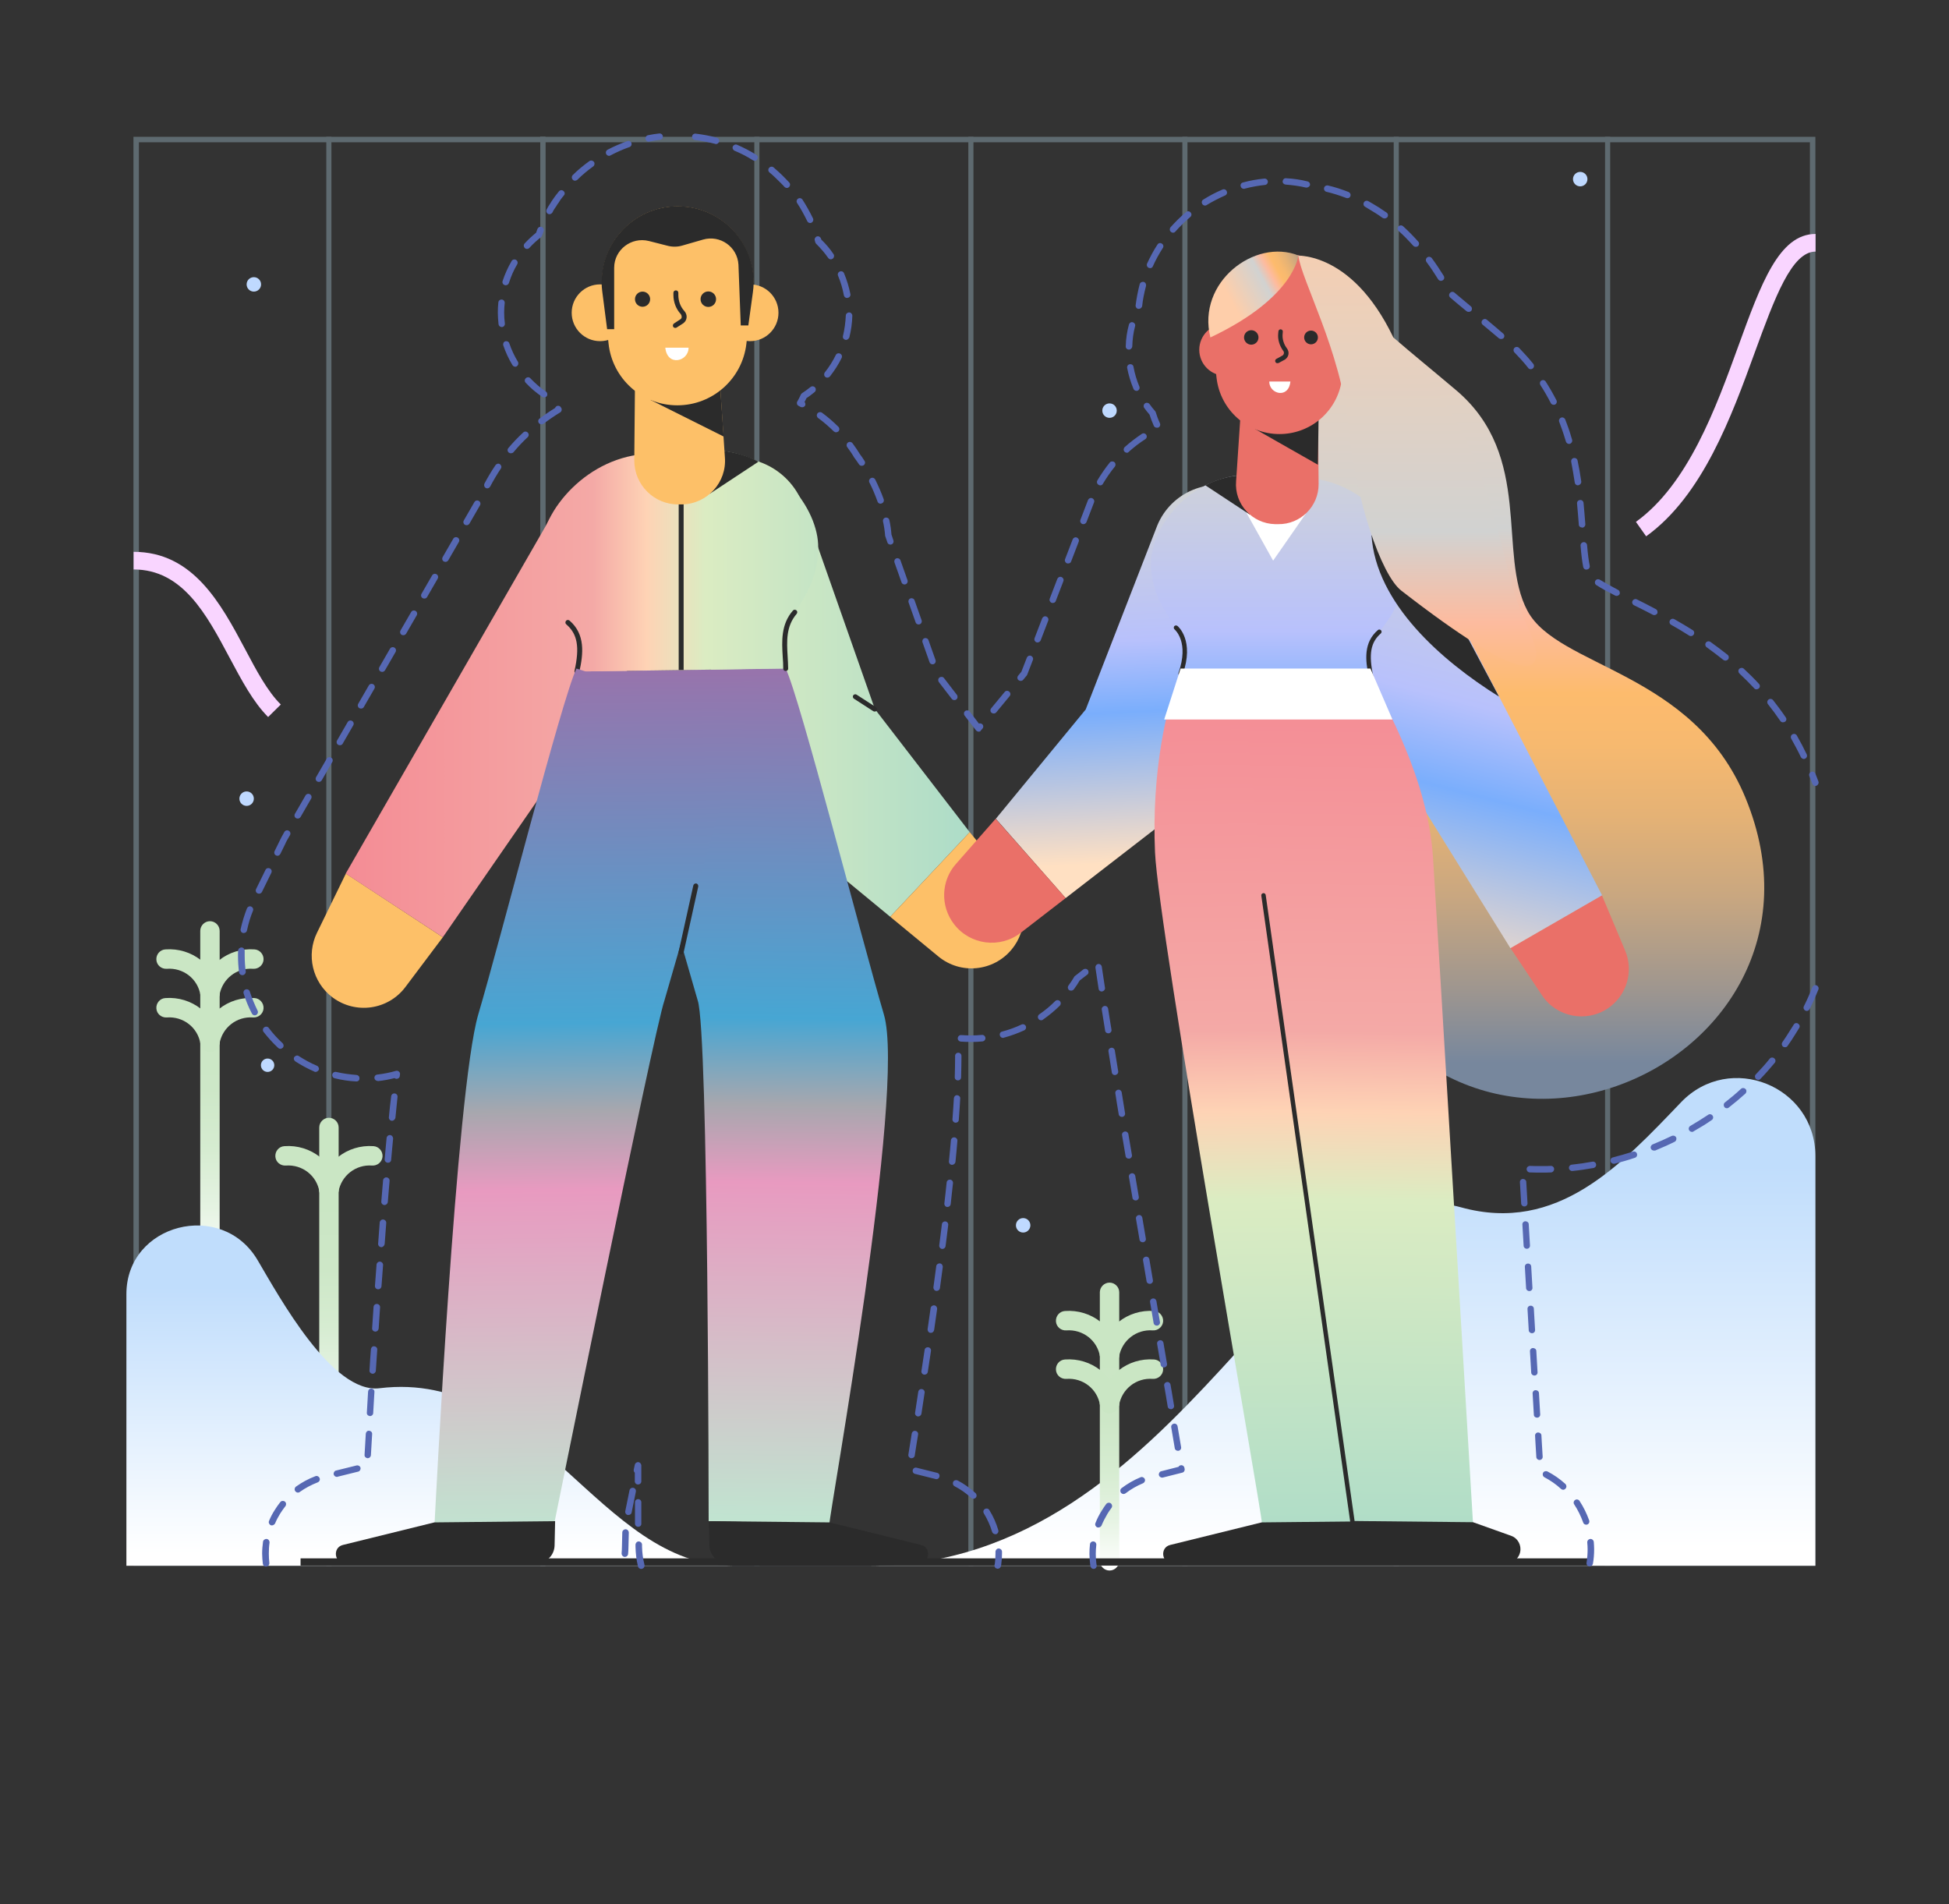 <?xml version="1.0" encoding="iso-8859-1"?>
<!-- Generator: Adobe Illustrator 23.0.2, SVG Export Plug-In . SVG Version: 6.00 Build 0)  -->
<svg version="1.1" id="Layer_1" xmlns="http://www.w3.org/2000/svg" xmlns:xlink="http://www.w3.org/1999/xlink" x="0px" y="0px"
	 viewBox="0 0 1105.6 1080" style="enable-background:new 0 0 1105.6 1080;" xml:space="preserve">
<rect x="0" y="0" width="1105.6" height="1080" fill="#333333" stroke="none"/>
<g style="opacity:0.3;">
	<g>
		<path style="fill:#C4ECFE;" d="M1026.7,80.7V885H78.8V80.7H1026.7 M1029.8,77.6H75.7v810.5h954.1L1029.8,77.6L1029.8,77.6z"/>
	</g>
	<g>
		<g>
			<g>
				<rect x="306.5" y="77.6" style="fill:#C4ECFE;" width="2.9" height="810.5"/>
			</g>
			<g>
				<rect x="427.9" y="77.6" style="fill:#C4ECFE;" width="2.9" height="810.5"/>
			</g>
			<g>
				<rect x="306.5" y="77.6" style="fill:#C4ECFE;" width="2.9" height="810.5"/>
			</g>
			<g>
				<rect x="185.1" y="77.6" style="fill:#C4ECFE;" width="2.9" height="810.5"/>
			</g>
			<g>
				<rect x="549.3" y="77.6" style="fill:#C4ECFE;" width="2.9" height="810.5"/>
			</g>
			<g>
				<rect x="670.7" y="77.6" style="fill:#C4ECFE;" width="2.9" height="810.5"/>
			</g>
			<g>
				<rect x="790.6" y="77.6" style="fill:#C4ECFE;" width="2.9" height="810.5"/>
			</g>
			<g>
				<rect x="910.5" y="77.6" style="fill:#C4ECFE;" width="2.9" height="810.5"/>
			</g>
		</g>
	</g>
</g>
<g>
	<circle style="fill:#BFD9FF;" cx="139.9" cy="453" r="4.1"/>
	<circle style="fill:#BFD9FF;" cx="580.4" cy="695" r="4.1"/>
	<circle style="fill:#BFD9FF;" cx="896.4" cy="101.6" r="4.1"/>
	<circle style="fill:#BFD9FF;" cx="629.4" cy="232.9" r="4.1"/>
	<circle style="fill:#BFD9FF;" cx="144" cy="161.3" r="4.1"/>
	<circle style="fill:#BFD9FF;" cx="832.2" cy="498.7" r="3.8"/>
	<circle style="fill:#BFD9FF;" cx="151.8" cy="604.2" r="3.8"/>
</g>
<linearGradient id="SVGID_1_" gradientUnits="userSpaceOnUse" x1="761.6" y1="730.939" x2="761.6" y2="512.975" gradientTransform="matrix(1 0 0 -1 0 1392)">
	<stop  offset="0" style="stop-color:#C0DDFC"/>
	<stop  offset="0.996" style="stop-color:#FFFFFF"/>
</linearGradient>
<path style="fill:url(#SVGID_1_);" d="M493.4,888.1c177.9,0,241.4-229.3,335.4-203.3c54.7,15.1,90.8-24.1,124.8-59.6
	c27.6-28.8,76.2-9.3,76.2,30.6v232.3H493.4z"/>
<g>
	<g>
		<g>
			
				<linearGradient id="SVGID_2_" gradientUnits="userSpaceOnUse" x1="119.1" y1="869.5" x2="119.1" y2="671" gradientTransform="matrix(1 0 0 -1 0 1392)">
				<stop  offset="0.259" style="stop-color:#CAE6C4"/>
				<stop  offset="0.477" style="stop-color:#CDE7C7"/>
				<stop  offset="0.654" style="stop-color:#D6ECD1"/>
				<stop  offset="0.817" style="stop-color:#E5F3E2"/>
				<stop  offset="0.97" style="stop-color:#FBFDFA"/>
				<stop  offset="0.996" style="stop-color:#FFFFFF"/>
			</linearGradient>
			<path style="fill:url(#SVGID_2_);" d="M119.1,721c-3,0-5.5-2.5-5.5-5.5V528c0-3,2.5-5.5,5.5-5.5s5.5,2.5,5.5,5.5v187.5
				C124.6,718.5,122.1,721,119.1,721z"/>
		</g>
	</g>
	<g>
		<path style="fill:#CAE6C4;" d="M119.1,569c-0.3,0-0.6,0-0.9-0.1c-3-0.5-5-3.3-4.5-6.3c2.5-14.8,15.7-25.2,30.7-24.1
			c3,0.2,5.3,2.9,5.1,5.9s-2.9,5.3-5.9,5.1c-9.3-0.7-17.5,5.7-19.1,14.9C124.1,567.1,121.7,569,119.1,569z"/>
	</g>
	<g>
		<path style="fill:#CAE6C4;" d="M119.1,569c-2.6,0-5-1.9-5.4-4.6c-1.5-9.2-9.7-15.6-19.1-14.9c-3,0.2-5.7-2-5.9-5.1
			c-0.2-3,2-5.7,5.1-5.9c15.1-1.1,28.3,9.2,30.7,24.1c0.5,3-1.5,5.8-4.5,6.3C119.7,569,119.4,569,119.1,569z"/>
	</g>
	<g>
		<path style="fill:#CAE6C4;" d="M119.1,596.6c-0.3,0-0.6,0-0.9-0.1c-3-0.5-5-3.3-4.5-6.3c2.5-14.8,15.7-25.2,30.7-24.1
			c3,0.2,5.3,2.9,5.1,5.9s-2.9,5.3-5.9,5.1c-9.3-0.7-17.5,5.7-19.1,14.9C124.1,594.7,121.7,596.6,119.1,596.6z"/>
	</g>
	<g>
		<path style="fill:#CAE6C4;" d="M119.1,596.6c-2.6,0-5-1.9-5.4-4.6c-1.5-9.2-9.7-15.6-19.1-14.9c-3,0.2-5.7-2-5.9-5.1
			c-0.2-3,2-5.7,5.1-5.9c15-1.1,28.3,9.2,30.7,24.1c0.5,3-1.5,5.8-4.5,6.3C119.7,596.6,119.4,596.6,119.1,596.6z"/>
	</g>
</g>
<g>
	<g>
		<g>
			
				<linearGradient id="SVGID_3_" gradientUnits="userSpaceOnUse" x1="186.6" y1="758" x2="186.6" y2="577.2" gradientTransform="matrix(1 0 0 -1 0 1392)">
				<stop  offset="0.259" style="stop-color:#CAE6C4"/>
				<stop  offset="0.477" style="stop-color:#CDE7C7"/>
				<stop  offset="0.654" style="stop-color:#D6ECD1"/>
				<stop  offset="0.817" style="stop-color:#E5F3E2"/>
				<stop  offset="0.97" style="stop-color:#FBFDFA"/>
				<stop  offset="0.996" style="stop-color:#FFFFFF"/>
			</linearGradient>
			<path style="fill:url(#SVGID_3_);" d="M186.6,814.8c-3,0-5.5-2.5-5.5-5.5V639.5c0-3,2.5-5.5,5.5-5.5s5.5,2.5,5.5,5.5v169.8
				C192.1,812.3,189.6,814.8,186.6,814.8z"/>
		</g>
	</g>
	<g>
		<path style="fill:#CAE6C4;" d="M186.6,680.6c-0.3,0-0.6,0-0.9-0.1c-3-0.5-5-3.3-4.5-6.3c2.5-14.8,15.7-25.2,30.7-24.1
			c3,0.2,5.3,2.9,5.1,5.9s-2.9,5.3-5.9,5.1c-9.3-0.7-17.5,5.7-19.1,14.9C191.6,678.7,189.2,680.6,186.6,680.6z"/>
	</g>
	<g>
		<path style="fill:#CAE6C4;" d="M186.6,680.6c-2.6,0-5-1.9-5.4-4.6c-1.5-9.2-9.7-15.6-19.1-14.9c-3,0.2-5.7-2-5.9-5.1
			c-0.2-3,2-5.7,5.1-5.9c15-1.1,28.3,9.2,30.7,24.1c0.5,3-1.5,5.8-4.5,6.3C187.2,680.6,186.9,680.6,186.6,680.6z"/>
	</g>
</g>
<g>
	<g>
		<g>
			
				<linearGradient id="SVGID_4_" gradientUnits="userSpaceOnUse" x1="629.4" y1="664.5" x2="629.4" y2="501.2" gradientTransform="matrix(1 0 0 -1 0 1392)">
				<stop  offset="0.259" style="stop-color:#CAE6C4"/>
				<stop  offset="0.477" style="stop-color:#CDE7C7"/>
				<stop  offset="0.654" style="stop-color:#D6ECD1"/>
				<stop  offset="0.817" style="stop-color:#E5F3E2"/>
				<stop  offset="0.97" style="stop-color:#FBFDFA"/>
				<stop  offset="0.996" style="stop-color:#FFFFFF"/>
			</linearGradient>
			<path style="fill:url(#SVGID_4_);" d="M629.4,890.8c-3,0-5.5-2.5-5.5-5.5V733c0-3,2.5-5.5,5.5-5.5s5.5,2.5,5.5,5.5v152.3
				C634.9,888.3,632.4,890.8,629.4,890.8z"/>
		</g>
	</g>
	<g>
		<path style="fill:#CAE6C4;" d="M629.4,774.1c-0.3,0-0.6,0-0.9-0.1c-3-0.5-5-3.3-4.5-6.3c2.5-14.8,15.7-25.2,30.7-24.1
			c3,0.2,5.3,2.9,5.1,5.9s-2.9,5.3-5.9,5.1c-9.3-0.7-17.5,5.7-19.1,14.9C634.4,772.2,632,774.1,629.4,774.1z"/>
	</g>
	<g>
		<path style="fill:#CAE6C4;" d="M629.4,774.1c-2.6,0-5-1.9-5.4-4.6c-1.5-9.2-9.7-15.6-19.1-14.9c-3,0.2-5.7-2-5.9-5.1
			c-0.2-3,2-5.7,5.1-5.9c15-1.1,28.3,9.2,30.7,24.1c0.5,3-1.5,5.8-4.5,6.3C630,774.1,629.7,774.1,629.4,774.1z"/>
	</g>
	<g>
		<path style="fill:#CAE6C4;" d="M629.4,801.6c-0.3,0-0.6,0-0.9-0.1c-3-0.5-5-3.3-4.5-6.3c2.5-14.8,15.7-25.2,30.7-24.1
			c3,0.2,5.3,2.9,5.1,5.9s-2.9,5.3-5.9,5.1c-9.3-0.7-17.5,5.7-19.1,14.9C634.4,799.7,632,801.6,629.4,801.6z"/>
	</g>
	<g>
		<path style="fill:#CAE6C4;" d="M629.4,801.6c-2.6,0-5-1.9-5.4-4.6c-1.5-9.2-9.7-15.6-19.1-14.9c-3,0.2-5.7-2-5.9-5.1
			c-0.2-3,2-5.7,5.1-5.9c15-1.1,28.3,9.2,30.7,24.1c0.5,3-1.5,5.8-4.5,6.3C630,801.6,629.7,801.6,629.4,801.6z"/>
	</g>
</g>
<linearGradient id="SVGID_5_" gradientUnits="userSpaceOnUse" x1="-4471.681" y1="662.345" x2="-4471.681" y2="510.245" gradientTransform="matrix(1 0 0 -1 4715.381 1392)">
	<stop  offset="0" style="stop-color:#C0DDFC"/>
	<stop  offset="0.996" style="stop-color:#FFFFFF"/>
</linearGradient>
<path style="fill:url(#SVGID_5_);" d="M415.7,888.1c-76.1,0-110.8-111.6-200.4-100.7c-26.9,3.3-56.9-51.9-69.2-72.7
	c-20.4-34.5-74.4-20.6-74.4,19.3v154.1H415.7z"/>
<rect x="170.5" y="883.9" style="fill:#2B2B2B;" width="731.7" height="4.1"/>
<g>
	
		<linearGradient id="SVGID_6_" gradientUnits="userSpaceOnUse" x1="200.845" y1="1002.177" x2="548.868" y2="1002.177" gradientTransform="matrix(1 0 0 -1 0 1392)">
		<stop  offset="0" style="stop-color:#F48B94"/>
		<stop  offset="0.405" style="stop-color:#F4A9A6"/>
		<stop  offset="0.499" style="stop-color:#FED3B5"/>
		<stop  offset="0.599" style="stop-color:#DBECC2"/>
		<stop  offset="1" style="stop-color:#ADDCC8"/>
	</linearGradient>
	<path style="fill:url(#SVGID_6_);" d="M550.1,472l-53.8-69.8l-40.8-116.1c-8-21.1-31.5-31.8-52.7-23.8c-21.1,8-31.8,31.6-23.8,52.7
		l51.6,136.8l1.1,3c1.7,4.6,4.7,8.6,8.2,11.5L505,520L550.1,472z"/>
	<path style="fill:#FDC068;" d="M505,520l27.3,22.5c12.6,10.4,31.2,8.6,41.6-4c9.2-11.1,8.8-26.9,0-37.6L550.1,472"/>
	<path style="fill:#FDC068;" d="M251.2,531.6L230,559.8c-9.8,13.1-28.3,15.7-41.4,5.9c-11.5-8.7-14.9-24.1-8.8-36.6l16.4-33.6"/>
	
		<linearGradient id="SVGID_7_" gradientUnits="userSpaceOnUse" x1="189.845" y1="991.54" x2="559.879" y2="991.54" gradientTransform="matrix(1 0 0 -1 0 1392)">
		<stop  offset="0" style="stop-color:#F48B94"/>
		<stop  offset="0.405" style="stop-color:#F4A9A6"/>
		<stop  offset="0.499" style="stop-color:#FED3B5"/>
		<stop  offset="0.599" style="stop-color:#DBECC2"/>
		<stop  offset="1" style="stop-color:#ADDCC8"/>
	</linearGradient>
	<path style="fill:url(#SVGID_7_);" d="M196.1,495.5l119.3-207.3c13-18.5,44.6-25.1,63.1-12.1s22.9,38.5,10,56.9L251.2,531.6
		L196.1,495.5z"/>
	<g>
		<circle style="fill:#FDC068;" cx="340.4" cy="177.4" r="16.1"/>
		
			<linearGradient id="SVGID_8_" gradientUnits="userSpaceOnUse" x1="386.343" y1="1010.396" x2="386.343" y2="551.462" gradientTransform="matrix(1 0 0 -1 0 1392)">
			<stop  offset="0" style="stop-color:#9774AC"/>
			<stop  offset="0.401" style="stop-color:#47A6D3"/>
			<stop  offset="0.501" style="stop-color:#A7A7AE"/>
			<stop  offset="0.591" style="stop-color:#E89AC0"/>
			<stop  offset="1" style="stop-color:#BFE7D1"/>
		</linearGradient>
		<path style="fill:url(#SVGID_8_);" d="M327.2,380.9c-10,28.9,4.6,68.2,37.1,66.8c25.1-1.1,26.8-0.1,37.4-0.6
			c33.4-1.4,55-36.4,44-68L327.2,380.9z"/>
		
			<linearGradient id="SVGID_9_" gradientUnits="userSpaceOnUse" x1="203.096" y1="1073.922" x2="531.665" y2="1073.922" gradientTransform="matrix(1 0 0 -1 0 1392)">
			<stop  offset="0" style="stop-color:#F48B94"/>
			<stop  offset="0.405" style="stop-color:#F4A9A6"/>
			<stop  offset="0.499" style="stop-color:#FED3B5"/>
			<stop  offset="0.599" style="stop-color:#DBECC2"/>
			<stop  offset="1" style="stop-color:#ADDCC8"/>
		</linearGradient>
		<path style="fill:url(#SVGID_9_);" d="M445.7,379.2c0,0-2.9-7.1-3.1-16.7s22.7-24.7,21.5-53.8c-1-22.4-25.8-54.8-64.7-53.4
			l-31.4,2.1c-34.2,1.2-60.7,31.7-61.6,55.5h-0.1c0,0.7,0.1,1.3,0.1,2c0,0.2,0,0.4,0,0.6l0,0c2.9,39.6,30.5,37.2,20.7,65.4
			L445.7,379.2z"/>
		<g>
			<rect x="385" y="270.1" style="fill:#2B2B2B;" width="2.8" height="109.9"/>
		</g>
		<circle style="fill:#FDC068;" cx="425.5" cy="177.4" r="16.1"/>
		<path style="fill:#2B2B2B;" d="M402.6,280.1l27.6-18.2c0,0-11.5-7.3-30.8-6.6L402.6,280.1z"/>
		<path style="fill:#FDC068;" d="M359.8,261l0.7-75.8l45.6-1.6l5.1,75.7c1.2,14.2-9.9,26.5-24.2,26.8h-2
			C371.1,286.3,359.7,275,359.8,261z"/>
		<polygon style="fill:#2B2B2B;" points="368.9,226.8 410.5,247.6 408.5,219 		"/>
		<path id="XMLID_118_" style="fill:#FDC068;" d="M384.2,229.9L384.2,229.9c-20.1,0-36.9-15.2-39-35.1l-3.7-34.9
			c0-23.7,19.3-42.9,43-42.8l0,0c23.7,0,42.9,19.3,42.8,43l-3.9,34.9C421.1,214.8,404.3,229.9,384.2,229.9z"/>
		<g>
			<path style="fill:#2B2B2B;" d="M327.2,382.2c-0.1,0-0.2,0-0.3,0c-0.7-0.2-1.2-0.9-1-1.7c3-13.5,1.7-20.9-4.7-26.4
				c-0.6-0.5-0.6-1.4-0.1-2s1.4-0.6,2-0.1c8.9,7.7,7.9,18.6,5.5,29.2C328.4,381.7,327.8,382.2,327.2,382.2z"/>
		</g>
	</g>
	
		<linearGradient id="SVGID_10_" gradientUnits="userSpaceOnUse" x1="327.238" y1="1015.975" x2="327.238" y2="525.918" gradientTransform="matrix(1 0.013 0.013 -1 88.252 1392.589)">
		<stop  offset="0" style="stop-color:#9774AC"/>
		<stop  offset="0.401" style="stop-color:#47A6D3"/>
		<stop  offset="0.501" style="stop-color:#A7A7AE"/>
		<stop  offset="0.591" style="stop-color:#E89AC0"/>
		<stop  offset="1" style="stop-color:#BFE7D1"/>
	</linearGradient>
	<path style="fill:url(#SVGID_10_);" d="M445.7,379.2c8.2,17,43,153.3,55.7,196.2s-31.2,284.2-30.9,289l-68.5-1.6
		c0,0-0.1-277.8-6.2-295.3L350.3,410L445.7,379.2z"/>
	<g>
		<path style="fill:#2B2B2B;" d="M521.2,886.7H412.8c-5.7,0-10.3-4.5-10.4-10.2l-0.3-13.7l68.5,0.7l51.9,12.8
			C528.5,877.8,527.4,886.7,521.2,886.7z"/>
	</g>
	
		<linearGradient id="SVGID_11_" gradientUnits="userSpaceOnUse" x1="3150.264" y1="1052.369" x2="3150.264" y2="555.922" gradientTransform="matrix(-1 0.013 -0.013 -1 3494.718 1392.589)">
		<stop  offset="0" style="stop-color:#9774AC"/>
		<stop  offset="0.401" style="stop-color:#47A6D3"/>
		<stop  offset="0.501" style="stop-color:#A7A7AE"/>
		<stop  offset="0.591" style="stop-color:#E89AC0"/>
		<stop  offset="1" style="stop-color:#BFE7D1"/>
	</linearGradient>
	<path style="fill:url(#SVGID_11_);" d="M327,379.2c-8.2,17-43,153.3-55.7,196.2c-12.6,42.9-24.5,284.2-24.8,289l66.6,6.2
		c0,0,57.7-285.6,63.8-303.1L422.4,410L327,379.2z"/>
	<g>
		<path style="fill:#2B2B2B;" d="M195.8,886.7h108.4c5.7,0,10.3-4.5,10.4-10.2l0.3-13.7l-68.5,0.7l-51.9,12.8
			C188.5,877.8,189.6,886.7,195.8,886.7z"/>
	</g>
	<circle style="fill:#2B2B2B;" cx="364.5" cy="169.7" r="4.3"/>
	<circle style="fill:#2B2B2B;" cx="401.8" cy="169.7" r="4.4"/>
	<g>
		<path style="fill:#2B2B2B;" d="M383.1,186c-0.5,0-0.9-0.2-1.2-0.6c-0.4-0.6-0.2-1.5,0.4-1.9l3.8-2.5c0.4-0.3,0.6-0.8,0.6-1.3
			s-0.2-1.1-0.5-1.5c-2.7-2.9-4.2-6.8-4.2-10.9v-1.2c0-0.8,0.6-1.4,1.4-1.4s1.4,0.6,1.4,1.4v1.2c0,3.5,1.2,6.7,3.4,9.1
			c0.9,1,1.4,2.3,1.3,3.6s-0.7,2.4-1.7,3.2l-0.1,0.1l-3.9,2.5C383.6,185.9,383.4,186,383.1,186z"/>
	</g>
	<path style="fill:#FFFFFF;" d="M377.4,197.2c1.1,10.9,13.2,7.9,13.2,0H377.4z"/>
	<path style="fill:#2B2B2B;" d="M344.4,186.7h4v-34.8c0-10.2,9.7-17.7,19.7-15.2l10.6,2.7c2.7,0.7,5.6,0.7,8.3-0.1l11.8-3.4
		c9.7-2.8,19.5,4.1,20.1,14.2l1.3,34.5h4.3l2.6-18.9c3.6-25.7-16.5-48.7-42.7-48.7l0,0c-25.8,0-45.9,22.5-42.8,48L344.4,186.7z"/>
</g>
<g>
	
		<linearGradient id="SVGID_12_" gradientUnits="userSpaceOnUse" x1="857.301" y1="789" x2="857.301" y2="1295" gradientTransform="matrix(1 0 0 -1 0 1392)">
		<stop  offset="0" style="stop-color:#77879D"/>
		<stop  offset="0.089" style="stop-color:#A1978E"/>
		<stop  offset="0.188" style="stop-color:#C9A780"/>
		<stop  offset="0.279" style="stop-color:#E5B275"/>
		<stop  offset="0.358" style="stop-color:#F7B96F"/>
		<stop  offset="0.415" style="stop-color:#FDBB6D"/>
		<stop  offset="0.499" style="stop-color:#FDBB9F"/>
		<stop  offset="0.599" style="stop-color:#D1D2D1"/>
		<stop  offset="1" style="stop-color:#FECEAA"/>
	</linearGradient>
	<path style="fill:url(#SVGID_12_);" d="M749.2,516.7c-14.1-44.6,5.5-49.6-24.3-95.2s10-126.8,8.8-172.5
		c-0.7-26.8-28.8-82.6-0.3-104c0,0,32.7-4.3,57,46.4c10.6,9.2,20.8,17.4,35.7,30c44.1,37.4,23.1,92.8,40.4,125.1
		c17.3,32.3,93.9,34.1,123.6,105.9C1054.3,607.6,811.1,712.1,749.2,516.7z"/>
	<g>
		
			<linearGradient id="SVGID_13_" gradientUnits="userSpaceOnUse" x1="656.17" y1="874.244" x2="656.17" y2="1087.281" gradientTransform="matrix(0.999 -0.046 -0.046 -0.999 35.653 1392.453)">
			<stop  offset="0" style="stop-color:#FFE0C2"/>
			<stop  offset="0.401" style="stop-color:#7AAEFC"/>
			<stop  offset="0.591" style="stop-color:#B8C1FC"/>
			<stop  offset="1" style="stop-color:#D2D4D4"/>
		</linearGradient>
		<path style="fill:url(#SVGID_13_);" d="M564.9,464.4l51-62L656.5,298c7.9-19,29.6-28,48.6-20.1s28,29.6,20.1,48.6l-51,123
			l-1.1,2.7c-1.7,4.1-4.5,7.6-7.8,10.2l-60.8,47L564.9,464.4z"/>
		<path style="fill:#EA7068;" d="M604.5,509.4L579,529.1c-11.8,9.1-28.7,6.9-37.8-4.9c-8-10.4-7.3-24.8,1.1-34.2l22.5-25.6"/>
	</g>
	<g>
		<circle style="fill:#EA7068;" cx="762.3" cy="201.1" r="14.7"/>
		
			<linearGradient id="SVGID_14_" gradientUnits="userSpaceOnUse" x1="-446.287" y1="1007.706" x2="-446.287" y2="589.843" gradientTransform="matrix(-1 0 0 -1 277.514 1392)">
			<stop  offset="0" style="stop-color:#F48B94"/>
			<stop  offset="0.405" style="stop-color:#F4A9A6"/>
			<stop  offset="0.499" style="stop-color:#FED3B5"/>
			<stop  offset="0.599" style="stop-color:#DBECC2"/>
			<stop  offset="1" style="stop-color:#ADDCC8"/>
		</linearGradient>
		<path style="fill:url(#SVGID_14_);" d="M777.7,383.6c9.1,26.3-4.2,62.1-33.8,60.9c-22.8-1-24.4-0.1-34.1-0.5
			c-30.4-1.3-50.1-33.2-40.1-61.9L777.7,383.6z"/>
		<g>
			<path style="fill:#EA7068;" d="M856.8,537.7l17.9,26.8c8.2,12.4,25,15.7,37.3,7.5c10.9-7.3,14.8-21.1,9.9-32.8l-13.2-31.4"/>
			
				<linearGradient id="SVGID_15_" gradientUnits="userSpaceOnUse" x1="745.303" y1="1014.231" x2="745.303" y2="1276.46" gradientTransform="matrix(0.969 0.248 0.248 -0.969 -190.209 1344.121)">
				<stop  offset="0" style="stop-color:#FFE0C2"/>
				<stop  offset="0.401" style="stop-color:#7AAEFC"/>
				<stop  offset="0.591" style="stop-color:#B8C1FC"/>
				<stop  offset="1" style="stop-color:#D2D4D4"/>
			</linearGradient>
			<path style="fill:url(#SVGID_15_);" d="M908.8,507.8L802,301.7c-11-17.4-39.5-24.7-56.9-13.6c-17.4,11-22.5,34-11.5,51.4
				l123.2,198.3L908.8,507.8z"/>
		</g>
		
			<linearGradient id="SVGID_16_" gradientUnits="userSpaceOnUse" x1="-447.315" y1="887.311" x2="-447.315" y2="1135.539" gradientTransform="matrix(-1 0 0 -1 277.514 1392)">
			<stop  offset="0" style="stop-color:#FFE0C2"/>
			<stop  offset="0.401" style="stop-color:#7AAEFC"/>
			<stop  offset="0.591" style="stop-color:#B8C1FC"/>
			<stop  offset="1" style="stop-color:#D2D4D4"/>
		</linearGradient>
		<path style="fill:url(#SVGID_16_);" d="M669.8,382.1c0,0,2.6-6.5,2.8-15.2s-20.7-22.5-19.6-49c0.9-20.4,23.5-49.9,58.9-48.7
			l28.6,1.9c31.2,1.1,55.3,28.9,56.1,50.6h0.1c0,0.6-0.1,1.2-0.1,1.8c0,0.2,0,0.4,0,0.6l0,0c-2.6,36.1-27.7,33.8-18.9,59.6
			L669.8,382.1z"/>
		<polygon style="fill:#FFFFFF;" points="705.7,288.4 722.2,318 740.7,291.4 		"/>
		<circle style="fill:#EA7068;" cx="695" cy="198.4" r="14.7"/>
		<path style="fill:#2B2B2B;" d="M709,291.9l-25.2-16.6c0,0,10.5-6.6,28-6L709,291.9z"/>
		<path style="fill:#EA7068;" d="M748,274.5l-0.6-69l-41.6-1.5l-4.6,68.9c-1.1,13,9.1,24.1,22.1,24.4h1.8
			C737.7,297.5,748.1,287.2,748,274.5z"/>
		<polygon style="fill:#2B2B2B;" points="711.9,243.3 747.6,263.6 748,236.2 		"/>
		<path id="XMLID_113_" style="fill:#EA7068;" d="M725.8,246.2L725.8,246.2c18.3,0,33.6-13.8,35.5-32l3.4-31.8
			c0-21.6-17.6-39-39.1-39l0,0c-21.6,0-39,17.6-39,39.1l3.5,31.8C692.2,232.5,707.5,246.2,725.8,246.2z"/>
		<g>
			<path style="fill:#2B2B2B;" d="M724.6,206c-0.4,0-0.9-0.2-1.1-0.7c-0.3-0.6-0.1-1.4,0.5-1.7l3.6-2c0.4-0.3,0.6-0.7,0.7-1.1
				c0.1-0.5,0-1-0.3-1.4c-2.2-3-3.3-6.6-2.9-10.1l0.1-1.1c0.1-0.7,0.7-1.2,1.4-1.1c0.7,0.1,1.2,0.7,1.1,1.4l-0.1,1.1
				c-0.3,2.9,0.6,5.9,2.5,8.4c0.7,1,1,2.1,0.8,3.3c-0.2,1.1-0.8,2.1-1.8,2.8l-0.1,0.1l-3.7,2C725,205.9,724.8,206,724.6,206z"/>
		</g>
		<path style="fill:#FFFFFF;" d="M732,216.4c-1,10-12,7.2-12,0H732z"/>
		<g>
			<path style="fill:#2B2B2B;" d="M777.7,385c-0.6,0-1.1-0.4-1.2-1c-2.1-9.7-3-19.6,5.1-26.6c0.5-0.5,1.3-0.4,1.8,0.1
				s0.4,1.3-0.1,1.8c-5.8,5-7,11.8-4.3,24.2c0.1,0.7-0.3,1.4-1,1.5C777.9,385,777.8,385,777.7,385z"/>
		</g>
	</g>
	
		<linearGradient id="SVGID_17_" gradientUnits="userSpaceOnUse" x1="-538.751" y1="1002.184" x2="-538.751" y2="507.02" gradientTransform="matrix(-1 0.013 -0.013 -1 189.262 1392.589)">
		<stop  offset="0" style="stop-color:#F48B94"/>
		<stop  offset="0.405" style="stop-color:#F4A9A6"/>
		<stop  offset="0.499" style="stop-color:#FED3B5"/>
		<stop  offset="0.599" style="stop-color:#DBECC2"/>
		<stop  offset="1" style="stop-color:#ADDCC8"/>
	</linearGradient>
	<path style="fill:url(#SVGID_17_);" d="M669.8,382.1c-8.2,17-16.6,56.6-14.6,101.3s61,376.2,60.7,381l66.6,6.2
		c0,0-29.8-283.3-23.7-300.8l8.4-159.7L669.8,382.1z"/>
	<g>
		<path style="fill:#2B2B2B;" d="M665.1,886.7h108.4c5.7,0,10.3-4.5,10.4-10.2l0.3-13.7l-68.5,0.7l-51.9,12.8
			C657.8,877.8,658.9,886.7,665.1,886.7z"/>
	</g>
	
		<linearGradient id="SVGID_18_" gradientUnits="userSpaceOnUse" x1="3976.815" y1="1058.739" x2="3976.815" y2="566.411" gradientTransform="matrix(1 0.013 0.013 -1 -3217.205 1392.589)">
		<stop  offset="0" style="stop-color:#F48B94"/>
		<stop  offset="0.405" style="stop-color:#F4A9A6"/>
		<stop  offset="0.499" style="stop-color:#FED3B5"/>
		<stop  offset="0.599" style="stop-color:#DBECC2"/>
		<stop  offset="1" style="stop-color:#ADDCC8"/>
	</linearGradient>
	<path style="fill:url(#SVGID_18_);" d="M777.7,383.6c8.2,17,32.3,58.1,35.2,102.8s22.4,373.1,22.7,377.9l-66.6,6.2
		c0,0-39.7-285.6-45.8-303.1l-19.1-184.8L777.7,383.6z"/>
	<circle style="fill:#2B2B2B;" cx="743.7" cy="191.4" r="3.9"/>
	<circle style="fill:#2B2B2B;" cx="709.8" cy="191.4" r="4.1"/>
	<path style="fill:#2B2B2B;" d="M835.6,863.4l21.6,7.7c3.2,1.1,5.3,4.2,5.3,7.6l0,0c0,4.4-3.6,8-8,8h-78.3
		c-7.2,0-13.1-5.9-13.1-13.1l0,0c0-2,0.5-4,1.4-5.9l2.5-5L835.6,863.4z"/>
	
		<linearGradient id="SVGID_19_" gradientUnits="userSpaceOnUse" x1="744.882" y1="1248.616" x2="697.553" y2="1222.813" gradientTransform="matrix(1 0 0 -1 0 1392)">
		<stop  offset="0" style="stop-color:#77879D"/>
		<stop  offset="0.089" style="stop-color:#A1978E"/>
		<stop  offset="0.188" style="stop-color:#C9A780"/>
		<stop  offset="0.279" style="stop-color:#E5B275"/>
		<stop  offset="0.358" style="stop-color:#F7B96F"/>
		<stop  offset="0.415" style="stop-color:#FDBB6D"/>
		<stop  offset="0.499" style="stop-color:#FDBB9F"/>
		<stop  offset="0.599" style="stop-color:#D1D2D1"/>
		<stop  offset="1" style="stop-color:#FECEAA"/>
	</linearGradient>
	<path style="fill:url(#SVGID_19_);" d="M736.5,144.9c0,0-1.8,23.8-49.9,46.5C678.8,160,711.9,135,736.5,144.9z"/>
	<path style="fill:#2B2B2B;" d="M778,303.5c2.5,38.8,39.8,71.3,72.3,91.6l-27.8-52.4L778,303.5z"/>
	
		<linearGradient id="SVGID_20_" gradientUnits="userSpaceOnUse" x1="803.946" y1="783.385" x2="803.946" y2="1295.587" gradientTransform="matrix(1 0 0 -1 0 1392)">
		<stop  offset="0" style="stop-color:#77879D"/>
		<stop  offset="0.089" style="stop-color:#A1978E"/>
		<stop  offset="0.188" style="stop-color:#C9A780"/>
		<stop  offset="0.279" style="stop-color:#E5B275"/>
		<stop  offset="0.358" style="stop-color:#F7B96F"/>
		<stop  offset="0.415" style="stop-color:#FDBB6D"/>
		<stop  offset="0.499" style="stop-color:#FDBB9F"/>
		<stop  offset="0.599" style="stop-color:#D1D2D1"/>
		<stop  offset="1" style="stop-color:#FECEAA"/>
	</linearGradient>
	<path style="fill:url(#SVGID_20_);" d="M736.5,144.9c1.6,13.8,24.2,54.4,28.3,96.4s18.6,84.8,30.1,93.7c68.3,53,87.9,53.8,70.5,18
		s-15-103.2-73.2-155.8C773.6,180.5,779.5,158.1,736.5,144.9z"/>
</g>
<g>
	<path style="fill:#2B2B2B;" d="M767.1,864c-0.6,0-1.2-0.5-1.2-1.1L715.5,508c-0.1-0.7,0.4-1.3,1.1-1.4c0.7-0.1,1.3,0.4,1.4,1.1
		l50.4,354.9c0.1,0.7-0.4,1.3-1.1,1.4C767.2,864,767.2,864,767.1,864z"/>
</g>
<g>
	<path style="fill:#2B2B2B;" d="M669.7,383.4c-0.1,0-0.3,0-0.4-0.1c-0.7-0.2-1-1-0.8-1.6c6.2-17.4-1.9-24.4-2.2-24.7
		c-0.5-0.4-0.6-1.2-0.2-1.8c0.4-0.5,1.2-0.6,1.8-0.2c0.4,0.3,9.8,8.3,3,27.5C670.7,383,670.2,383.4,669.7,383.4z"/>
</g>
<g>
	<path style="fill:#2B2B2B;" d="M445.7,380.6L445.7,380.6c-0.8,0-1.4-0.6-1.4-1.4c0-2.2-0.1-4.4-0.3-6.8c-0.5-8.5-1.1-18.2,5.8-26.1
		c0.5-0.6,1.4-0.6,2-0.1s0.6,1.4,0.1,2c-6.1,7.1-5.6,15.7-5.1,24.1c0.1,2.4,0.3,4.7,0.3,7C447.1,380,446.5,380.6,445.7,380.6z"/>
</g>
<g>
	<path style="fill:#2B2B2B;" d="M496.2,403.6c-0.3,0-0.5-0.1-0.8-0.2l-11-7.1c-0.6-0.4-0.8-1.3-0.4-1.9s1.3-0.8,1.9-0.4l11,7.1
		c0.6,0.4,0.8,1.3,0.4,1.9C497.1,403.4,496.7,403.6,496.2,403.6z"/>
</g>
<g>
	<path style="fill:#2B2B2B;" d="M386.4,541.4c-0.1,0-0.2,0-0.3,0c-0.7-0.2-1.2-0.9-1.1-1.7l8.3-37.5c0.2-0.7,0.9-1.2,1.7-1.1
		c0.7,0.2,1.2,0.9,1.1,1.7l-8.3,37.5C387.6,540.9,387,541.4,386.4,541.4z"/>
</g>
<g>
	<path style="fill:#F9D5FF;" d="M152.1,406.7c-8.5-8.5-15-20.8-21.9-33.7c-13.1-24.6-26.6-50-54.4-50v-10
		c33.8,0,49.5,29.4,63.3,55.3c6.5,12.3,12.7,23.9,20.2,31.3L152.1,406.7z"/>
</g>
<g>
	<path style="fill:#F9D5FF;" d="M933.8,304.2L928,296c29.6-21.3,45.4-64.7,58.1-99.7c12.9-35.5,23.1-63.6,43.8-63.6v10
		c-13.6,0-23.2,26.4-34.4,57C982.3,236,965.9,281.1,933.8,304.2z"/>
</g>
<polygon style="fill:#FFFFFF;" points="669.7,379.2 777.4,379.2 789.9,408.1 660.4,408.1 "/>
<g>
	<path style="fill:#5668B3;" d="M620.4,889.9c-0.8,0-1.6-0.6-1.8-1.4c-0.1-0.3-0.1-0.5-0.1-0.8c0-0.1,0-0.3-0.1-0.4
		c0-0.1,0-0.1,0-0.2c-0.2-1.9-0.4-3.8-0.4-5.8c0-1.8,0.1-3.6,0.3-5.4c0.1-1,1-1.7,2-1.6c1,0.1,1.7,1,1.6,2c-0.2,1.7-0.3,3.4-0.3,5
		c0,1.7,0.1,3.5,0.3,5.2c0,0.2,0.1,0.5,0.1,0.7c0,0.1,0,0.3,0.1,0.4c0.2,1-0.3,2-1.3,2.2C620.7,889.9,620.5,889.9,620.4,889.9z
		 M363.7,889.9c-0.8,0-1.6-0.6-1.8-1.4c-0.9-3.8-1.3-7.4-1.4-11.1v-1.2c0-1,0.8-1.9,1.8-1.9s1.9,0.8,1.9,1.8v1.2
		c0.1,3.4,0.5,6.7,1.4,10.3c0.2,1-0.4,2-1.4,2.2C364,889.9,363.8,889.9,363.7,889.9z M565.9,889.8c-0.1,0-0.3,0-0.4-0.1
		c-1-0.2-1.6-1.2-1.3-2.2c0-0.1,0-0.3,0.1-0.4c0-0.2,0.1-0.5,0.1-0.7c0.2-1.8,0.3-3.5,0.3-5.3c0-0.3,0-0.6,0-0.9
		c0-1,0.8-1.9,1.8-1.9s1.9,0.8,1.9,1.8c0,0.3,0,0.6,0,1c0,2-0.1,3.9-0.4,5.9c0,0.1,0,0.1,0,0.2c0,0.1,0,0.3-0.1,0.4
		c0,0.3-0.1,0.5-0.1,0.8C567.5,889.3,566.7,889.8,565.9,889.8z M566.1,886.8L566.1,886.8L566.1,886.8z M150.9,888.6
		c-0.9,0-1.7-0.7-1.8-1.6c-0.2-1.9-0.4-3.8-0.4-5.8c0-2.2,0.2-4.5,0.5-6.7c0.1-1,1.1-1.7,2.1-1.6c1,0.1,1.7,1.1,1.6,2.1
		c-0.3,2-0.4,4.1-0.4,6.2c0,1.8,0.1,3.6,0.3,5.3c0.1,1-0.6,1.9-1.6,2C151.1,888.6,151,888.6,150.9,888.6z M901.8,888.5
		c-0.1,0-0.2,0-0.3,0c-1-0.2-1.7-1.1-1.5-2.1c0.4-2.5,0.6-5.1,0.6-7.7c0-1.3-0.1-2.6-0.2-3.8c-0.1-1,0.7-1.9,1.7-2s1.9,0.7,2,1.7
		c0.1,1.4,0.2,2.8,0.2,4.1c0,2.8-0.2,5.6-0.7,8.3C903.4,887.9,902.6,888.5,901.8,888.5z M354.5,883.1c-0.1,0-0.1,0-0.2,0
		c-1-0.1-1.7-1-1.7-2c0.1-1.2,0.2-2.4,0.2-3.7l0.2-8.2c0-1,0.9-1.8,1.9-1.8s1.8,0.9,1.8,1.9l-0.2,8.2c0,1.4-0.1,2.7-0.2,3.9
		C356.2,882.4,355.4,883.1,354.5,883.1z M564.6,870.2c-0.8,0-1.5-0.5-1.8-1.3c-1.1-3.7-2.7-7.2-4.7-10.5c-0.5-0.9-0.3-2,0.6-2.5
		c0.9-0.5,2-0.3,2.5,0.6c2.2,3.5,3.9,7.3,5.1,11.4c0.3,1-0.3,2-1.2,2.3C565,870.2,564.8,870.2,564.6,870.2z M623.1,866.4
		c-0.2,0-0.5,0-0.7-0.1c-0.9-0.4-1.4-1.4-1-2.4c1-2.6,2.3-5.1,3.8-7.4c0.7-1.2,1.5-2.3,2.3-3.4c0.6-0.8,1.8-1,2.6-0.4s1,1.8,0.4,2.6
		c-0.8,1-1.5,2.1-2.2,3.2c-1.3,2.2-2.5,4.5-3.5,6.9C624.5,865.9,623.8,866.4,623.1,866.4z M362,866c-1,0-1.8-0.8-1.8-1.8v-1.5
		c0-0.2,0-4,0-10.6c0-1,0.8-1.8,1.8-1.8l0,0c1,0,1.8,0.8,1.8,1.8c0,6.6,0,10.4,0,10.6v1.4C363.9,865.2,363.1,866,362,866L362,866z
		 M154.3,865.2c-0.2,0-0.5,0-0.7-0.1c-0.9-0.4-1.4-1.5-1-2.4c0.9-2.2,2-4.3,3.3-6.3c0.9-1.5,2-3,3.1-4.4c0.6-0.8,1.8-0.9,2.6-0.3
		c0.8,0.6,0.9,1.8,0.3,2.6c-1,1.3-2,2.7-2.9,4.1c-1.1,1.8-2.2,3.8-3,5.8C155.6,864.7,155,865.2,154.3,865.2z M899.8,864.8
		c-0.8,0-1.5-0.5-1.7-1.2c-1.3-3.6-3-7.1-5.1-10.3c-0.6-0.8-0.3-2,0.5-2.5c0.8-0.6,2-0.3,2.5,0.5c2.3,3.5,4.1,7.2,5.5,11.1
		c0.3,1-0.2,2-1.1,2.3C900.2,864.8,900,864.8,899.8,864.8z M356.5,859.3c-0.1,0-0.2,0-0.4,0c-1-0.2-1.6-1.2-1.4-2.2
		c0.8-4,1.6-7.9,2.4-11.8c0.2-1,1.2-1.6,2.2-1.4c1,0.2,1.6,1.2,1.4,2.2c-0.8,3.9-1.6,7.8-2.4,11.8
		C358.2,858.7,357.4,859.3,356.5,859.3z M552.1,850.1c-0.4,0-0.9-0.2-1.2-0.5c-2.8-2.6-5.9-4.8-9.4-6.6c-0.9-0.5-1.2-1.6-0.8-2.5
		c0.5-0.9,1.6-1.2,2.5-0.8c3.7,1.9,7.1,4.4,10.2,7.2c0.7,0.7,0.8,1.9,0.1,2.6C553.1,849.9,552.6,850.1,552.1,850.1z M637.4,847.4
		c-0.5,0-1.1-0.2-1.5-0.7c-0.6-0.8-0.5-2,0.3-2.6c3.3-2.5,6.9-4.6,10.8-6.2c0.9-0.4,2,0.1,2.4,1s-0.1,2-1,2.4
		c-3.6,1.5-6.9,3.4-9.9,5.7C638.1,847.3,637.7,847.4,637.4,847.4z M169,846.6c-0.6,0-1.1-0.3-1.5-0.8c-0.6-0.8-0.4-2,0.4-2.6
		c3.4-2.4,7-4.4,11-5.9c0.9-0.4,2,0.1,2.4,1.1c0.4,0.9-0.1,2-1.1,2.4c-3.6,1.4-7,3.2-10.1,5.4C169.8,846.5,169.4,846.6,169,846.6z
		 M886.7,845c-0.4,0-0.9-0.2-1.2-0.5c-2.8-2.6-6-4.8-9.4-6.6c-0.9-0.5-1.2-1.6-0.8-2.5c0.5-0.9,1.6-1.2,2.5-0.8
		c3.7,1.9,7.1,4.3,10.2,7.1c0.7,0.7,0.8,1.8,0.1,2.6C887.7,844.8,887.2,845,886.7,845z M361.9,842c-1,0-1.8-0.8-1.8-1.8v-4.9
		c-0.5-0.4-0.7-1.1-0.6-1.7l0.6-2.8c0.2-0.9,1-1.5,2-1.5c0.9,0.1,1.6,0.9,1.7,1.8v9.1C363.8,841.2,363,842,361.9,842L361.9,842z
		 M531.1,839c-0.1,0-0.3,0-0.4-0.1l-11.6-2.9c-1-0.2-1.6-1.2-1.3-2.2c0.2-1,1.2-1.6,2.2-1.3l11.6,2.9c1,0.2,1.6,1.2,1.3,2.2
		C532.7,838.5,532,839,531.1,839z M659.2,838.1c-0.8,0-1.6-0.6-1.8-1.4c-0.2-1,0.4-2,1.3-2.2l9.8-2.5c0.3-0.5,0.7-0.8,1.3-0.9
		c1-0.2,1.9,0.5,2.1,1.5l0.1,0.6c0.2,0.9-0.4,1.9-1.4,2.1l-11.1,2.8C659.5,838.1,659.4,838.1,659.2,838.1z M191.1,837.7
		c-0.8,0-1.6-0.6-1.8-1.4c-0.2-1,0.4-2,1.3-2.2l11.7-2.9c1-0.2,2,0.4,2.2,1.3c0.2,1-0.4,2-1.3,2.2l-11.7,2.9
		C191.4,837.7,191.3,837.7,191.1,837.7z M873.3,828.1c-1,0-1.8-0.8-1.8-1.7c-0.2-2.6-0.3-5.4-0.5-8.3l-0.2-3.7
		c-0.1-1,0.7-1.9,1.7-1.9s1.9,0.7,1.9,1.7l0.2,3.7c0.2,2.9,0.3,5.6,0.5,8.3c0.1,1-0.7,1.9-1.7,1.9
		C873.4,828.1,873.4,828.1,873.3,828.1z M517.1,827.1c-0.1,0-0.2,0-0.3,0c-1-0.2-1.7-1.1-1.5-2.1c0.6-3.8,1.2-7.7,1.9-11.9
		c0.2-1,1.1-1.7,2.1-1.5s1.7,1.1,1.5,2.1c-0.7,4.1-1.3,8.1-1.9,11.9C518.8,826.5,518,827.1,517.1,827.1z M208.6,827.1h-0.1
		c-1-0.1-1.8-0.9-1.7-1.9c0.2-4,0.5-8,0.7-12c0.1-1,0.9-1.8,1.9-1.7s1.8,0.9,1.7,1.9c-0.2,4-0.5,8-0.7,12
		C210.3,826.4,209.5,827.1,208.6,827.1z M668.2,822.9c-0.9,0-1.7-0.6-1.8-1.5l-2-11.8c-0.2-1,0.5-1.9,1.5-2.1c1-0.2,1.9,0.5,2.1,1.5
		l2,11.8c0.2,1-0.5,1.9-1.5,2.1C668.4,822.9,668.3,822.9,668.2,822.9z M871.9,804.1c-1,0-1.8-0.7-1.8-1.7l-0.7-12
		c-0.1-1,0.7-1.9,1.7-1.9s1.9,0.7,1.9,1.7l0.7,12c0.1,1-0.7,1.9-1.7,1.9C871.9,804.1,871.9,804.1,871.9,804.1z M520.9,803.4
		c-0.1,0-0.2,0-0.3,0c-1-0.2-1.7-1.1-1.5-2.1c0.6-3.9,1.2-7.8,1.8-11.9c0.2-1,1.1-1.7,2.1-1.5s1.7,1.1,1.5,2.1
		c-0.6,4-1.2,8-1.8,11.9C522.5,802.8,521.7,803.4,520.9,803.4z M209.9,803.2h-0.1c-1-0.1-1.8-0.9-1.7-1.9c0.2-4,0.5-8,0.7-12
		c0.1-1,0.9-1.8,1.9-1.7s1.8,0.9,1.7,1.9c-0.2,4-0.5,7.9-0.7,12C211.7,802.4,210.9,803.2,209.9,803.2z M664.2,799.3
		c-0.9,0-1.7-0.6-1.8-1.5c-0.4-2.2-0.7-4.4-1.1-6.6l-0.9-5.2c-0.2-1,0.5-1.9,1.5-2.1c1-0.2,1.9,0.5,2.1,1.5l0.9,5.2
		c0.4,2.2,0.7,4.4,1.1,6.6c0.2,1-0.5,1.9-1.5,2.1C664.4,799.3,664.3,799.3,664.2,799.3z M870.4,780.2c-1,0-1.8-0.8-1.8-1.7l-0.7-12
		c-0.1-1,0.7-1.9,1.7-1.9s1.9,0.7,1.9,1.7l0.7,12c0.1,1-0.7,1.9-1.7,1.9C870.5,780.2,870.4,780.2,870.4,780.2z M524.5,779.7
		c-0.1,0-0.2,0-0.3,0c-1-0.2-1.7-1.1-1.5-2.1c0.6-3.9,1.2-7.9,1.8-11.9c0.1-1,1.1-1.7,2.1-1.5c1,0.1,1.7,1.1,1.5,2.1
		c-0.6,4-1.2,8-1.8,11.9C526.2,779,525.4,779.7,524.5,779.7z M211.4,779.2h-0.1c-1-0.1-1.8-0.9-1.7-1.9c0.2-4,0.5-8,0.8-12
		c0.1-1,0.9-1.8,1.9-1.7s1.8,0.9,1.7,1.9c-0.3,4-0.5,7.9-0.8,12C213.1,778.5,212.3,779.2,211.4,779.2z M660.2,775.6
		c-0.9,0-1.7-0.6-1.8-1.5l-2-11.8c-0.2-1,0.5-1.9,1.5-2.1c1-0.2,1.9,0.5,2.1,1.5l2,11.8c0.2,1-0.5,1.9-1.5,2.1
		C660.4,775.6,660.3,775.6,660.2,775.6z M869,756.2c-1,0-1.8-0.8-1.8-1.7l-0.7-12c-0.1-1,0.7-1.9,1.7-1.9c1-0.1,1.9,0.7,1.9,1.7
		l0.7,12c0.1,1-0.7,1.9-1.7,1.9C869,756.2,869,756.2,869,756.2z M528.1,756c-0.1,0-0.2,0-0.3,0c-1-0.1-1.7-1.1-1.6-2.1
		c0.6-3.9,1.1-7.9,1.7-11.9c0.1-1,1.1-1.7,2.1-1.6c1,0.1,1.7,1.1,1.6,2.1c-0.6,4-1.1,8-1.7,11.9C529.7,755.3,529,756,528.1,756z
		 M212.9,755.3h-0.1c-1-0.1-1.8-0.9-1.7-2c0.3-4,0.5-8,0.8-12c0.1-1,0.9-1.8,2-1.7c1,0.1,1.8,0.9,1.7,2c-0.3,3.9-0.5,7.9-0.8,12
		C214.7,754.5,213.9,755.3,212.9,755.3z M656.2,751.9c-0.9,0-1.7-0.6-1.8-1.5l-2-11.8c-0.2-1,0.5-1.9,1.5-2.1c1-0.2,1.9,0.5,2.1,1.5
		l2,11.8c0.2,1-0.5,1.9-1.5,2.1C656.4,751.9,656.3,751.9,656.2,751.9z M867.5,732.3c-1,0-1.8-0.8-1.8-1.7l-0.7-12
		c-0.1-1,0.7-1.9,1.7-1.9c1-0.1,1.9,0.7,1.9,1.7l0.7,12c0.1,1-0.7,1.9-1.7,1.9C867.6,732.3,867.6,732.3,867.5,732.3z M531.4,732.2
		c-0.1,0-0.2,0-0.3,0c-1-0.1-1.7-1.1-1.6-2.1c0.5-4,1.1-7.9,1.6-11.9c0.1-1,1.1-1.7,2.1-1.6c1,0.1,1.7,1.1,1.6,2.1
		c-0.5,4-1.1,7.9-1.6,11.9C533.1,731.5,532.3,732.2,531.4,732.2z M214.5,731.3h-0.1c-1-0.1-1.8-0.9-1.7-2c0.3-4,0.6-8,0.9-12
		c0.1-1,1-1.8,2-1.7s1.8,1,1.7,2c-0.3,3.9-0.6,7.9-0.9,12C216.3,730.6,215.5,731.3,214.5,731.3z M652.2,728.2
		c-0.9,0-1.7-0.6-1.8-1.5l-2-11.8c-0.2-1,0.5-1.9,1.5-2.1c1-0.2,1.9,0.5,2.1,1.5l2,11.8c0.2,1-0.5,1.9-1.5,2.1
		C652.4,728.2,652.3,728.2,652.2,728.2z M534.6,708.4c-0.1,0-0.2,0-0.2,0c-1-0.1-1.7-1-1.6-2.1c0.2-1.8,0.5-3.7,0.7-5.5
		c0.3-2.2,0.5-4.3,0.8-6.4c0.1-1,1-1.7,2-1.6c1,0.1,1.7,1,1.6,2c-0.3,2.1-0.5,4.2-0.8,6.4c-0.2,1.8-0.5,3.7-0.7,5.5
		C536.3,707.7,535.5,708.4,534.6,708.4z M866.1,708.3c-1,0-1.8-0.8-1.8-1.7l-0.7-12c-0.1-1,0.7-1.9,1.7-1.9s1.9,0.7,1.9,1.7l0.7,12
		c0.1,1-0.7,1.9-1.7,1.9C866.2,708.3,866.2,708.3,866.1,708.3z M216.3,707.4h-0.1c-1-0.1-1.8-1-1.7-2c0.3-4.1,0.6-8.1,0.9-12
		c0.1-1,1-1.8,2-1.7s1.8,1,1.7,2c-0.3,3.9-0.6,7.9-0.9,12C218,706.6,217.2,707.4,216.3,707.4z M648.2,704.6c-0.9,0-1.7-0.6-1.8-1.5
		l-2-11.8c-0.2-1,0.5-1.9,1.5-2.1c1-0.2,1.9,0.5,2.1,1.5l2,11.8c0.2,1-0.5,1.9-1.5,2.1C648.4,704.6,648.3,704.6,648.2,704.6z
		 M537.5,684.6c-0.1,0-0.1,0-0.2,0c-1-0.1-1.7-1-1.6-2c0.5-4.1,0.9-8.1,1.3-11.9c0.1-1,1-1.7,2-1.6c1,0.1,1.7,1,1.6,2
		c-0.4,3.8-0.9,7.8-1.3,11.9C539.2,683.9,538.4,684.6,537.5,684.6z M864.7,684.3c-1,0-1.8-0.8-1.8-1.7l-0.7-12
		c-0.1-1,0.7-1.9,1.7-1.9s1.9,0.7,1.9,1.7l0.7,12c0.1,1-0.7,1.9-1.7,1.9C864.8,684.3,864.7,684.3,864.7,684.3z M218.1,683.5H218
		c-1-0.1-1.8-1-1.7-2c0.3-4.1,0.7-8.1,1-12c0.1-1,1-1.8,2-1.7s1.8,1,1.7,2c-0.3,3.8-0.7,7.8-1,12
		C219.9,682.7,219.1,683.5,218.1,683.5z M644.2,680.9c-0.9,0-1.7-0.6-1.8-1.5l-2-11.8c-0.2-1,0.5-1.9,1.5-2.1c1-0.2,1.9,0.5,2.1,1.5
		l2,11.8c0.2,1-0.5,1.9-1.5,2.1C644.4,680.9,644.3,680.9,644.2,680.9z M874.7,665.1c-2.5,0-4.8,0-6.9-0.1c-1,0-1.8-0.9-1.8-1.9
		s0.9-1.8,1.9-1.8c2.1,0.1,4.3,0.1,6.7,0.1c1.7,0,3.4,0,5.1-0.1c0,0,0,0,0.1,0c1,0,1.8,0.8,1.8,1.8s-0.8,1.9-1.8,1.9
		C878.2,665.1,876.4,665.1,874.7,665.1z M891.8,664.2c-0.9,0-1.7-0.7-1.8-1.6c-0.1-1,0.6-1.9,1.6-2c3.9-0.4,7.9-1,11.7-1.7
		c1-0.2,2,0.5,2.1,1.5c0.2,1-0.5,1.9-1.5,2.1c-4,0.7-8,1.3-12,1.7C892,664.2,891.9,664.2,891.8,664.2z M540.1,660.7
		c-0.1,0-0.1,0-0.2,0c-1-0.1-1.7-1-1.6-2c0.4-4.1,0.8-8.1,1.1-11.9c0.1-1,1-1.8,2-1.7s1.8,1,1.7,2c-0.3,3.8-0.7,7.9-1.1,12
		C541.8,660,541,660.7,540.1,660.7z M915.4,660.1c-0.8,0-1.6-0.6-1.8-1.4c-0.2-1,0.3-2,1.3-2.2c3.8-1,7.7-2.1,11.4-3.3
		c1-0.3,2,0.2,2.3,1.2s-0.2,2-1.2,2.3c-3.8,1.3-7.7,2.4-11.6,3.4C915.7,660,915.6,660.1,915.4,660.1z M220.1,659.5
		c-0.1,0-0.1,0-0.2,0c-1-0.1-1.8-1-1.7-2c0.4-4.2,0.7-8.2,1.1-12c0.1-1,1-1.8,2-1.7s1.7,1,1.7,2c-0.4,3.8-0.7,7.8-1.1,11.9
		C221.9,658.8,221.1,659.5,220.1,659.5z M640.3,657.2c-0.9,0-1.7-0.6-1.8-1.5l-2-11.8c-0.2-1,0.5-1.9,1.5-2.1c1-0.2,1.9,0.5,2.1,1.5
		l2,11.8c0.2,1-0.5,1.9-1.5,2.1C640.5,657.2,640.4,657.2,640.3,657.2z M938.2,652.6c-0.7,0-1.4-0.4-1.7-1.1c-0.4-0.9,0.1-2,1-2.4
		c3.7-1.5,7.3-3.1,10.8-4.8c0.9-0.4,2-0.1,2.5,0.8c0.4,0.9,0.1,2-0.8,2.5c-3.6,1.8-7.3,3.4-11.1,5
		C938.7,652.6,938.5,652.6,938.2,652.6z M959.8,642c-0.6,0-1.2-0.3-1.6-0.9c-0.5-0.9-0.2-2,0.7-2.5c3.4-2,6.8-4.1,10.1-6.3
		c0.8-0.6,2-0.3,2.5,0.5c0.6,0.8,0.3,2-0.5,2.5c-3.3,2.3-6.8,4.4-10.3,6.4C960.4,642,960.1,642,959.8,642z M542.1,636.8H542
		c-1-0.1-1.8-1-1.7-2c0.3-4.1,0.6-8.2,0.8-11.9c0.1-1,0.9-1.8,1.9-1.7s1.8,0.9,1.7,1.9c-0.2,3.8-0.5,7.8-0.8,12
		C543.9,636.1,543.1,636.8,542.1,636.8z M222.4,635.7c-0.1,0-0.1,0-0.2,0c-1-0.1-1.7-1-1.6-2c0.4-4.2,0.8-8.2,1.3-11.9
		c0.1-1,1-1.7,2-1.6c1,0.1,1.7,1,1.6,2c-0.4,3.7-0.8,7.7-1.2,11.9C224.1,634.9,223.3,635.7,222.4,635.7z M636.4,633.5
		c-0.9,0-1.7-0.6-1.8-1.5c-0.7-4-1.3-8-1.9-11.8c-0.2-1,0.5-1.9,1.5-2.1c1-0.2,1.9,0.5,2.1,1.5c0.6,3.9,1.3,7.8,1.9,11.8
		c0.2,1-0.5,1.9-1.5,2.1C636.6,633.5,636.5,633.5,636.4,633.5z M979.6,628.6c-0.5,0-1.1-0.2-1.4-0.7c-0.6-0.8-0.5-2,0.3-2.6
		c3.1-2.4,6.2-5,9.1-7.7c0.8-0.7,1.9-0.6,2.6,0.1s0.6,1.9-0.1,2.6c-3,2.7-6.1,5.3-9.3,7.8C980.4,628.5,980,628.6,979.6,628.6z
		 M202.2,613.4h-0.1c-4.1-0.2-8.2-0.8-12.2-1.8c-1-0.2-1.6-1.2-1.4-2.2c0.2-1,1.2-1.6,2.2-1.4c3.8,0.9,7.6,1.4,11.5,1.7
		c1,0.1,1.8,0.9,1.7,1.9C204,612.7,203.2,613.4,202.2,613.4z M214.2,613.1c-0.9,0-1.7-0.7-1.8-1.6c-0.1-1,0.6-1.9,1.6-2
		c3.5-0.4,7.1-1.1,10.6-2.1c0.6-0.2,1.2,0,1.7,0.4s0.7,1,0.6,1.6l-0.1,0.9c-0.1,1-1,1.7-2,1.6c-0.4,0-0.7-0.2-1-0.4
		c-3.1,0.8-6.3,1.4-9.4,1.7C214.3,613.1,214.3,613.1,214.2,613.1z M543.4,612.8L543.4,612.8c-1.1,0-1.9-0.9-1.8-1.9
		c0.1-4,0.2-7.8,0.2-11.3v-0.7c0-1,0.8-1.8,1.8-1.8l0,0c1,0,1.8,0.8,1.8,1.8v0.7c0,3.6-0.1,7.4-0.2,11.4
		C545.2,612.1,544.4,612.8,543.4,612.8z M997.4,612.5c-0.5,0-0.9-0.2-1.3-0.5c-0.7-0.7-0.8-1.9-0.1-2.6c2.7-2.8,5.4-5.8,7.9-8.9
		c0.6-0.8,1.8-0.9,2.6-0.2s0.9,1.8,0.2,2.6c-2.6,3.1-5.3,6.2-8.1,9.1C998.4,612.3,997.9,612.5,997.4,612.5z M632.5,609.8
		c-0.9,0-1.7-0.6-1.8-1.5c-0.6-4-1.3-8-1.9-11.9c-0.2-1,0.5-1.9,1.5-2.1c1-0.2,1.9,0.5,2.1,1.5c0.6,3.9,1.3,7.8,1.9,11.8
		c0.2,1-0.5,1.9-1.5,2.1C632.7,609.8,632.6,609.8,632.5,609.8z M179,608c-0.2,0-0.5,0-0.7-0.2c-3.7-1.6-7.4-3.6-10.8-5.8
		c-0.8-0.6-1.1-1.7-0.5-2.5s1.7-1.1,2.5-0.5c3.3,2.1,6.7,4,10.3,5.5c0.9,0.4,1.4,1.5,1,2.4C180.4,607.5,179.7,608,179,608z
		 M159,594.9c-0.4,0-0.9-0.2-1.2-0.5c-3-2.8-5.8-5.9-8.3-9.1c-0.6-0.8-0.5-2,0.4-2.6c0.8-0.6,2-0.5,2.6,0.4c2.3,3.1,5,6,7.8,8.6
		c0.7,0.7,0.8,1.8,0.1,2.6C159.9,594.7,159.5,594.9,159,594.9z M1012.6,594c-0.4,0-0.7-0.1-1.1-0.3c-0.8-0.6-1-1.7-0.4-2.6
		c0.7-1,1.4-2.1,2.1-3.1c1.5-2.3,2.9-4.6,4.3-6.8c0.5-0.9,1.6-1.2,2.5-0.6s1.2,1.6,0.6,2.5c-1.4,2.3-2.9,4.7-4.4,7
		c-0.7,1.1-1.5,2.1-2.2,3.2C1013.8,593.7,1013.2,594,1012.6,594z M551,591c-2.2,0-4.1-0.1-6-0.2c-1-0.1-1.8-1-1.7-2s1-1.8,2-1.7
		c1.7,0.1,3.6,0.2,5.7,0.2c2,0,4-0.1,6-0.3c1-0.1,1.9,0.7,2,1.7s-0.7,1.9-1.7,2C555.2,590.9,553.1,591,551,591z M569,588.7
		c-0.8,0-1.6-0.5-1.8-1.4c-0.3-1,0.3-2,1.3-2.2c3.8-1,7.4-2.3,11-4c0.9-0.4,2,0,2.4,0.9s0,2-0.9,2.4c-3.7,1.7-7.6,3.1-11.6,4.2
		C569.3,588.7,569.1,588.7,569,588.7z M628.7,586.1c-0.9,0-1.7-0.6-1.8-1.5c-0.6-4-1.3-8-1.9-11.9c-0.2-1,0.5-1.9,1.5-2.1
		c1-0.2,1.9,0.5,2.1,1.5c0.6,3.9,1.2,7.8,1.9,11.9c0.2,1-0.5,1.9-1.5,2.1C628.9,586.1,628.8,586.1,628.7,586.1z M590.6,578.7
		c-0.6,0-1.2-0.3-1.5-0.8c-0.6-0.8-0.4-2,0.5-2.6c3.2-2.2,6.2-4.7,9-7.5c0.7-0.7,1.9-0.7,2.6,0c0.7,0.7,0.7,1.9,0,2.6
		c-2.9,2.9-6.1,5.5-9.5,7.9C591.4,578.6,591,578.7,590.6,578.7z M144.5,575.9c-0.7,0-1.3-0.4-1.6-1c-1.9-3.6-3.5-7.5-4.7-11.4
		c-0.3-1,0.2-2,1.2-2.3s2,0.2,2.3,1.2c1.2,3.7,2.7,7.3,4.4,10.8c0.5,0.9,0.1,2-0.8,2.5C145.1,575.8,144.8,575.9,144.5,575.9z
		 M1024.9,573.4c-0.3,0-0.6-0.1-0.8-0.2c-0.9-0.5-1.3-1.6-0.8-2.5c1.8-3.6,3.4-7.2,4.8-10.8c0.4-0.9,1.4-1.4,2.4-1
		c0.9,0.4,1.4,1.4,1,2.4c-1.5,3.7-3.1,7.4-5,11.1C1026.2,573,1025.6,573.4,1024.9,573.4z M625,562.4c-0.9,0-1.7-0.6-1.8-1.6
		c-0.6-4.1-1.2-8-1.8-11.9c-0.1-1,0.5-1.9,1.5-2.1c1-0.2,1.9,0.5,2.1,1.5c0.6,3.8,1.2,7.8,1.8,11.9c0.2,1-0.5,1.9-1.5,2.1
		C625.2,562.4,625.1,562.4,625,562.4z M607.6,561.9c-0.4,0-0.7-0.1-1.1-0.3c-0.8-0.6-1-1.7-0.4-2.6c1.2-1.6,2.3-3.3,3.3-5
		c0.1-0.2,0.3-0.4,0.5-0.5l4.6-3.6c0.8-0.6,2-0.5,2.6,0.3s0.5,2-0.3,2.6l-4.3,3.3c-1,1.7-2.1,3.4-3.3,5
		C608.8,561.6,608.2,561.9,607.6,561.9z M137.4,553.1c-0.9,0-1.7-0.7-1.8-1.6c-0.4-3.2-0.6-6.4-0.6-9.6c0-0.9,0-1.8,0.1-2.7
		c0-1,0.9-1.8,1.9-1.8s1.8,0.9,1.8,1.9c0,0.9,0,1.7,0,2.6c0,3,0.2,6.1,0.6,9.1c0.1,1-0.6,1.9-1.6,2.1
		C137.5,553.1,137.4,553.1,137.4,553.1z M138.3,529.2c-0.1,0-0.3,0-0.4,0c-1-0.2-1.6-1.2-1.4-2.2c0.9-4,2.1-8,3.6-11.8
		c0.4-0.9,1.4-1.4,2.4-1c0.9,0.4,1.4,1.4,1,2.4c-1.5,3.6-2.6,7.4-3.4,11.2C139.9,528.7,139.1,529.2,138.3,529.2z M146.9,506.9
		c-0.3,0-0.5-0.1-0.8-0.2c-0.9-0.4-1.3-1.5-0.8-2.5l5.3-10.8c0.4-0.9,1.5-1.3,2.5-0.8c0.9,0.4,1.3,1.5,0.8,2.5l-5.3,10.8
		C148.2,506.6,147.6,506.9,146.9,506.9z M157.4,485.4c-0.3,0-0.5-0.1-0.8-0.2c-0.9-0.4-1.3-1.5-0.8-2.5l2.7-5.5
		c0.4-0.8,0.8-1.7,1.3-2.6l1.5-2.7c0.5-0.9,1.6-1.2,2.5-0.7s1.2,1.6,0.7,2.5l-1.5,2.6c-0.5,0.9-0.9,1.6-1.2,2.4l-2.7,5.5
		C158.7,485,158.1,485.4,157.4,485.4z M168.9,464.3c-0.3,0-0.6-0.1-0.9-0.2c-0.9-0.5-1.2-1.6-0.7-2.5l6-10.4
		c0.5-0.9,1.6-1.2,2.5-0.7s1.2,1.6,0.7,2.5l-6,10.4C170.1,464,169.5,464.3,168.9,464.3z M1029.8,445.8c-0.7,0-1.4-0.4-1.7-1.2
		l-0.6-1.6c-0.4-0.9-0.7-1.8-1.1-2.8c-0.4-0.9,0.1-2,1-2.4s2,0.1,2.4,1s0.7,1.9,1.1,2.8l0.6,1.6c0.4,0.9-0.1,2-1,2.4
		C1030.2,445.8,1030,445.8,1029.8,445.8z M180.9,443.5c-0.3,0-0.6-0.1-0.9-0.2c-0.9-0.5-1.2-1.6-0.7-2.5l6-10.4
		c0.5-0.9,1.6-1.2,2.5-0.7s1.2,1.6,0.7,2.5l-6,10.4C182.1,443.2,181.5,443.5,180.9,443.5z M1023.3,430.5c-0.7,0-1.3-0.4-1.7-1
		c-1.7-3.6-3.6-7.1-5.5-10.5c-0.5-0.9-0.2-2,0.7-2.5s2-0.2,2.5,0.7c2,3.5,3.9,7.1,5.6,10.7c0.4,0.9,0,2-0.9,2.4
		C1023.8,430.4,1023.6,430.5,1023.3,430.5z M192.8,422.7c-0.3,0-0.6-0.1-0.9-0.2c-0.9-0.5-1.2-1.6-0.7-2.5l6-10.4
		c0.5-0.9,1.6-1.2,2.5-0.7s1.2,1.6,0.7,2.5l-6,10.4C194.1,422.4,193.5,422.7,192.8,422.7z M555.2,415L555.2,415
		c-0.6,0-1.1-0.3-1.5-0.7l-6.5-8.4c-0.6-0.8-0.5-2,0.3-2.6s2-0.5,2.6,0.3l5.2,6.8c0.6-0.2,1.3-0.1,1.8,0.3c0.8,0.6,0.9,1.8,0.2,2.6
		l-0.9,1C556.3,414.8,555.7,415,555.2,415z M1011.4,409.7c-0.6,0-1.2-0.3-1.5-0.8c-2.2-3.2-4.6-6.5-7-9.5c-0.6-0.8-0.5-1.9,0.3-2.6
		c0.8-0.6,1.9-0.5,2.6,0.3c2.5,3.2,4.9,6.4,7.2,9.8c0.6,0.8,0.4,2-0.5,2.5C1012.1,409.6,1011.7,409.7,1011.4,409.7z M563.7,404.7
		c-0.4,0-0.8-0.1-1.2-0.4c-0.8-0.6-0.9-1.8-0.2-2.6l7.6-9.2c0.6-0.8,1.8-0.9,2.6-0.2s0.9,1.8,0.2,2.6l-7.6,9.2
		C564.8,404.5,564.2,404.7,563.7,404.7z M204.8,401.9c-0.3,0-0.6-0.1-0.9-0.2c-0.9-0.5-1.2-1.6-0.7-2.5l6-10.4
		c0.5-0.9,1.6-1.2,2.5-0.7s1.2,1.6,0.7,2.5l-6,10.4C206.1,401.6,205.4,401.9,204.8,401.9z M541.4,397.1c-0.5,0-1.1-0.2-1.5-0.7
		l-7.3-9.5c-0.6-0.8-0.5-2,0.3-2.6s2-0.5,2.6,0.3l7.3,9.5c0.6,0.8,0.5,2-0.3,2.6C542.2,397,541.8,397.1,541.4,397.1z M996.4,391
		c-0.5,0-1-0.2-1.3-0.6c-2.7-2.9-5.5-5.7-8.4-8.4c-0.7-0.7-0.8-1.8-0.1-2.6c0.7-0.7,1.9-0.8,2.6-0.1c3,2.8,5.9,5.6,8.6,8.6
		c0.7,0.7,0.7,1.9-0.1,2.6C997.3,390.8,996.8,391,996.4,391z M579,386.2c-0.4,0-0.8-0.1-1.2-0.4c-0.8-0.6-0.9-1.8-0.2-2.6l1.8-2.2
		l3.1-8c0.4-0.9,1.4-1.4,2.4-1c0.9,0.4,1.4,1.4,1,2.4l-3.2,8.3c-0.1,0.2-0.2,0.4-0.3,0.5l-2,2.4C580.1,386,579.5,386.2,579,386.2z
		 M216.8,381.1c-0.3,0-0.6-0.1-0.9-0.2c-0.9-0.5-1.2-1.6-0.7-2.5l6-10.4c0.5-0.9,1.6-1.2,2.5-0.7s1.2,1.6,0.7,2.5l-6,10.4
		C218,380.8,217.4,381.1,216.8,381.1z M529,376.8c-0.8,0-1.5-0.5-1.7-1.2l-4-11.3c-0.3-1,0.2-2,1.1-2.3c1-0.3,2,0.2,2.3,1.1l4,11.3
		c0.3,1-0.2,2-1.1,2.3C529.5,376.8,529.2,376.8,529,376.8z M978.8,374.7c-0.4,0-0.8-0.1-1.2-0.4c-3-2.4-6.2-4.8-9.5-7.2
		c-0.8-0.6-1-1.7-0.4-2.6c0.6-0.8,1.7-1,2.6-0.4c3.3,2.4,6.6,4.8,9.7,7.3c0.8,0.6,0.9,1.8,0.3,2.6
		C979.9,374.4,979.3,374.7,978.8,374.7z M588.6,364.4c-0.2,0-0.4,0-0.7-0.1c-0.9-0.4-1.4-1.4-1-2.4l4.3-11.2c0.4-0.9,1.4-1.4,2.4-1
		c0.9,0.4,1.4,1.4,1,2.4l-4.3,11.2C590,363.9,589.3,364.4,588.6,364.4z M959.2,360.8c-0.3,0-0.7-0.1-1-0.3
		c-3.3-2.1-6.6-4.1-10.2-6.1c-0.9-0.5-1.2-1.6-0.7-2.5s1.6-1.2,2.5-0.7c3.7,2.1,7.1,4.1,10.4,6.2c0.9,0.5,1.1,1.7,0.6,2.5
		C960.4,360.5,959.8,360.8,959.2,360.8z M228.8,360.3c-0.3,0-0.6-0.1-0.9-0.2c-0.9-0.5-1.2-1.6-0.7-2.5l6-10.4
		c0.5-0.9,1.6-1.2,2.5-0.7s1.2,1.6,0.7,2.5l-6,10.4C230,360,229.4,360.3,228.8,360.3z M521.1,354.2c-0.8,0-1.5-0.5-1.7-1.2l-4-11.3
		c-0.3-1,0.2-2,1.1-2.3c1-0.3,2,0.2,2.3,1.1l4,11.3c0.3,1-0.2,2-1.1,2.3C521.5,354.1,521.3,354.2,521.1,354.2z M938.4,348.9
		c-0.3,0-0.6-0.1-0.8-0.2c-3.7-1.9-7.3-3.8-10.7-5.4c-0.9-0.5-1.3-1.6-0.8-2.5s1.6-1.3,2.5-0.8c3.4,1.7,7,3.5,10.7,5.5
		c0.9,0.5,1.2,1.6,0.8,2.5C939.7,348.5,939.1,348.9,938.4,348.9z M597.2,342c-0.2,0-0.4,0-0.7-0.1c-0.9-0.4-1.4-1.4-1-2.4l4.3-11.2
		c0.4-0.9,1.4-1.4,2.4-1c0.9,0.4,1.4,1.4,1,2.4l-4.3,11.2C598.7,341.6,598,342,597.2,342z M240.7,339.5c-0.3,0-0.6-0.1-0.9-0.2
		c-0.9-0.5-1.2-1.6-0.7-2.5l6-10.4c0.5-0.9,1.6-1.2,2.5-0.7s1.2,1.6,0.7,2.5l-6,10.4C242,339.2,241.4,339.5,240.7,339.5z M917,338
		c-0.3,0-0.6-0.1-0.8-0.2c-4.4-2.3-8-4.2-10.6-5.9c-0.9-0.5-1.1-1.7-0.6-2.5c0.5-0.9,1.7-1.1,2.5-0.6c2.6,1.6,6.1,3.5,10.4,5.8
		c0.9,0.5,1.2,1.6,0.8,2.5C918.3,337.7,917.6,338,917,338z M513.1,331.5c-0.8,0-1.5-0.5-1.7-1.2l-4-11.3c-0.3-1,0.2-2,1.1-2.3
		s2,0.2,2.3,1.1l4,11.3c0.3,1-0.2,2-1.1,2.3C513.5,331.5,513.3,331.5,513.1,331.5z M899.9,323.1c-0.9,0-1.6-0.6-1.8-1.5
		c-0.6-3.1-1.1-7-1.5-12.1c-0.1-1,0.7-1.9,1.7-2s1.9,0.7,2,1.7c0.4,5,0.9,8.8,1.5,11.7c0.2,1-0.5,2-1.5,2.1
		C900.1,323,900,323.1,899.9,323.1z M605.9,319.6c-0.2,0-0.4,0-0.7-0.1c-0.9-0.4-1.4-1.4-1-2.4l4.3-11.2c0.4-0.9,1.4-1.4,2.4-1
		c0.9,0.4,1.4,1.4,1,2.4l-4.3,11.2C607.4,319.2,606.7,319.6,605.9,319.6z M252.7,318.7c-0.3,0-0.6-0.1-0.9-0.2
		c-0.9-0.5-1.2-1.6-0.7-2.5l6-10.4c0.5-0.9,1.6-1.2,2.5-0.7s1.2,1.6,0.7,2.5l-6,10.4C253.9,318.4,253.3,318.7,252.7,318.7z
		 M505.1,308.9c-0.8,0-1.5-0.5-1.7-1.2l-1.2-3.5c-0.1-0.1-0.1-0.3-0.1-0.4c-0.2-2.6-0.6-5.3-1.2-8c-0.2-1,0.4-2,1.4-2.2
		s2,0.4,2.2,1.4c0.6,2.7,1,5.5,1.2,8.2l1.1,3.3c0.3,1-0.2,2-1.1,2.3C505.5,308.9,505.3,308.9,505.1,308.9z M897.4,299.2
		c-1,0-1.8-0.7-1.8-1.7c-0.3-3.7-0.6-7.8-1-11.9c-0.1-1,0.6-1.9,1.7-2c1-0.1,1.9,0.6,2,1.7c0.4,4.2,0.7,8.2,1,12
		c0.1,1-0.7,1.9-1.7,2C897.5,299.2,897.5,299.2,897.4,299.2z M264.7,297.9c-0.3,0-0.6-0.1-0.9-0.2c-0.9-0.5-1.2-1.6-0.7-2.5l6-10.4
		c0.5-0.9,1.6-1.2,2.5-0.7s1.2,1.6,0.7,2.5l-6,10.4C265.9,297.6,265.3,297.9,264.7,297.9z M614.6,297.3c-0.2,0-0.4,0-0.7-0.1
		c-0.9-0.4-1.4-1.4-1-2.4l4.3-11.2c0.4-0.9,1.4-1.4,2.4-1c0.9,0.4,1.4,1.4,1,2.4l-4.3,11.2C616,296.8,615.3,297.3,614.6,297.3z
		 M499.5,285.7c-0.8,0-1.5-0.5-1.7-1.2c-1.3-3.6-2.8-7.3-4.6-10.8c-0.5-0.9-0.1-2,0.8-2.5s2-0.1,2.5,0.8c1.8,3.7,3.5,7.5,4.8,11.2
		c0.3,1-0.2,2-1.1,2.3C499.9,285.6,499.7,285.7,499.5,285.7z M276.4,277c-0.3,0-0.6-0.1-0.8-0.2c-0.9-0.5-1.2-1.6-0.8-2.5
		c1.9-3.6,4-7.1,6.3-10.5c0.6-0.8,1.7-1.1,2.5-0.5s1.1,1.7,0.5,2.5c-2.2,3.3-4.2,6.7-6,10.1C277.7,276.6,277.1,277,276.4,277z
		 M895.1,275.3c-0.9,0-1.7-0.7-1.8-1.6c-0.6-4.1-1.3-7.9-2-11.7c-0.2-1,0.4-2,1.4-2.2s2,0.4,2.2,1.4c0.8,3.8,1.5,7.7,2.1,11.9
		c0.1,1-0.6,1.9-1.6,2.1C895.2,275.3,895.1,275.3,895.1,275.3z M624.1,275.3c-0.3,0-0.6-0.1-0.9-0.3c-0.9-0.5-1.2-1.6-0.7-2.5
		c2.1-3.5,4.4-6.9,7-10.1c0.6-0.8,1.8-0.9,2.6-0.3s0.9,1.8,0.3,2.6c-2.5,3-4.7,6.3-6.7,9.6C625.4,275,624.8,275.3,624.1,275.3z
		 M488.8,264.2c-0.6,0-1.2-0.3-1.5-0.8c-0.8-1.2-1.7-2.5-2.6-3.7l-0.1-0.1c-1.2-2.1-2.6-4.1-4-6c-0.6-0.8-0.4-2,0.4-2.6
		s2-0.4,2.6,0.4c1.5,2,2.9,4.1,4.2,6.2c0.9,1.2,1.8,2.5,2.6,3.8c0.6,0.8,0.3,2-0.5,2.5C489.5,264.1,489.2,264.2,488.8,264.2z
		 M289.8,257.1c-0.4,0-0.8-0.1-1.2-0.4c-0.8-0.7-0.9-1.8-0.2-2.6c2.6-3.1,5.4-6,8.4-8.8c0.7-0.7,1.9-0.7,2.6,0.1
		c0.7,0.7,0.7,1.9-0.1,2.6c-2.9,2.7-5.6,5.6-8.1,8.6C290.9,256.9,290.3,257.1,289.8,257.1z M639.3,256.8c-0.5,0-1-0.2-1.4-0.6
		c-0.7-0.8-0.6-1.9,0.1-2.6c3-2.7,6.3-5.2,9.7-7.5c0.9-0.6,2-0.3,2.5,0.5c0.6,0.8,0.3,2-0.5,2.5c-3.3,2.1-6.4,4.5-9.3,7.1
		C640.1,256.6,639.7,256.8,639.3,256.8z M890.1,251.8c-0.8,0-1.5-0.5-1.8-1.3l-0.4-1.3c-1-3.4-2.2-6.7-3.4-9.9c-0.4-0.9,0.1-2,1-2.4
		s2,0.1,2.4,1c1.3,3.3,2.5,6.7,3.5,10.2c0.1,0.4,0.3,0.9,0.4,1.3c0.3,1-0.3,2-1.2,2.3C890.4,251.8,890.3,251.8,890.1,251.8z
		 M474.3,245.2c-0.5,0-0.9-0.2-1.3-0.5c-2.8-2.7-5.7-5.3-8.9-7.6c-0.8-0.6-1-1.7-0.4-2.6c0.6-0.8,1.7-1,2.6-0.4
		c3.3,2.4,6.4,5.1,9.3,8c0.7,0.7,0.7,1.9,0,2.6C475.2,245,474.7,245.2,474.3,245.2z M656.2,242.6c-0.7,0-1.4-0.4-1.7-1.1
		c-1-2.3-1.8-4.4-2.4-6.3c-1-1.2-2-2.4-3-3.8c-0.6-0.8-0.4-2,0.4-2.6c0.8-0.6,2-0.4,2.6,0.4c1,1.4,2,2.7,3.1,3.9
		c0.2,0.2,0.3,0.4,0.4,0.7c0.6,1.9,1.3,3.9,2.4,6.3c0.4,0.9,0,2-0.9,2.4C656.7,242.6,656.5,242.6,656.2,242.6z M307.2,240.7
		c-0.6,0-1.1-0.3-1.5-0.7c-0.6-0.8-0.5-2,0.4-2.6c2.8-2.1,5.7-4.1,8.8-6c0.1-0.4,0.4-0.7,0.8-1c0.9-0.5,2-0.2,2.5,0.7l0.2,0.3
		c0.5,0.9,0.2,2-0.6,2.5c-3.3,2-6.5,4.2-9.4,6.4C308,240.5,307.6,240.7,307.2,240.7z M455,231c-0.3,0-0.6-0.1-0.9-0.2
		c-0.4-0.2-0.7-0.4-1.1-0.6c-0.4-0.2-0.8-0.6-0.9-1.1s-0.1-1,0.2-1.4c0.7-1.2,1.4-2.5,2-3.9c0.1-0.3,0.4-0.6,0.7-0.8
		c1.7-1.1,3.3-2.3,4.8-3.5c0.8-0.6,1.9-0.5,2.6,0.3c0.6,0.8,0.5,1.9-0.3,2.6c-1.5,1.2-3,2.4-4.6,3.4c-0.4,0.8-0.7,1.5-1.1,2.2
		c0.5,0.6,0.6,1.4,0.3,2.1C456.3,230.7,455.7,231,455,231z M881.3,229.6c-0.7,0-1.3-0.4-1.6-1c-1.8-3.5-3.8-7-5.9-10.2
		c-0.5-0.9-0.3-2,0.5-2.5c0.9-0.6,2-0.3,2.5,0.5c2.2,3.4,4.2,6.9,6.1,10.6c0.5,0.9,0.1,2-0.8,2.5
		C881.8,229.5,881.6,229.6,881.3,229.6z M308.6,225.4c-0.4,0-0.7-0.1-1-0.3c-3.4-2.3-6.6-5-9.4-8c-0.7-0.7-0.7-1.9,0.1-2.6
		c0.7-0.7,1.9-0.7,2.6,0.1c2.7,2.8,5.6,5.4,8.8,7.5c0.8,0.6,1,1.7,0.5,2.6C309.8,225.1,309.2,225.4,308.6,225.4z M644.7,221.7
		c-0.7,0-1.4-0.4-1.7-1.1c-1.6-3.8-2.8-7.8-3.6-11.9c-0.2-1,0.5-2,1.5-2.1c1-0.2,2,0.5,2.1,1.5c0.7,3.8,1.8,7.5,3.3,11.1
		c0.4,0.9,0,2-1,2.4C645.2,221.7,645,221.7,644.7,221.7z M469.3,214.2c-0.4,0-0.8-0.1-1.1-0.4c-0.8-0.6-0.9-1.8-0.3-2.6
		c2.4-3,4.5-6.3,6.2-9.8c0.4-0.9,1.5-1.3,2.5-0.8c0.9,0.4,1.3,1.5,0.8,2.5c-1.8,3.7-4.1,7.2-6.6,10.4
		C470.4,213.9,469.9,214.2,469.3,214.2z M868.3,209.4c-0.5,0-1.1-0.2-1.4-0.7c-2.4-3.1-5.1-6-7.8-8.8c-0.7-0.7-0.7-1.9,0-2.6
		c0.7-0.7,1.9-0.7,2.6,0c2.8,2.9,5.6,6,8.1,9.1c0.6,0.8,0.5,1.9-0.3,2.6C869.1,209.3,868.7,209.4,868.3,209.4z M292.3,208
		c-0.6,0-1.2-0.3-1.6-0.9c-2.1-3.5-3.9-7.3-5.2-11.2c-0.3-1,0.2-2,1.1-2.3c1-0.3,2,0.2,2.3,1.1c1.2,3.6,2.9,7.2,4.9,10.5
		c0.5,0.9,0.2,2-0.6,2.5C292.9,208,292.6,208,292.3,208z M640.4,198.3L640.4,198.3c-1.1,0-1.9-0.9-1.8-1.9c0.1-4.2,0.7-8.3,1.8-12.3
		c0.3-1,1.3-1.6,2.2-1.3c1,0.3,1.6,1.3,1.3,2.2c-1,3.7-1.5,7.6-1.6,11.5C642.2,197.5,641.4,198.3,640.4,198.3z M479.9,192.8
		c-0.1,0-0.3,0-0.4-0.1c-1-0.2-1.6-1.2-1.3-2.2c0.9-3.7,1.4-7.6,1.6-11.5c0-1,0.9-1.8,1.9-1.8s1.8,0.9,1.8,1.9
		c-0.1,4.1-0.7,8.3-1.7,12.3C481.4,192.2,480.7,192.8,479.9,192.8z M851.5,192.3c-0.4,0-0.8-0.1-1.2-0.4c-2.8-2.4-5.7-4.8-9.2-7.7
		c-0.8-0.6-0.9-1.8-0.2-2.6s1.8-0.9,2.6-0.2c3.5,2.9,6.4,5.4,9.2,7.8c0.8,0.7,0.9,1.8,0.2,2.6C852.6,192.1,852,192.3,851.5,192.3z
		 M284.6,185.5c-0.9,0-1.7-0.7-1.8-1.6c-0.2-2.2-0.4-4.4-0.4-6.6c0-1.9,0.1-3.9,0.3-5.8c0.1-1,1-1.7,2-1.6c1,0.1,1.7,1,1.6,2
		c-0.2,1.8-0.3,3.6-0.3,5.4c0,2.1,0.1,4.1,0.4,6.2c0.1,1-0.6,1.9-1.6,2C284.7,185.5,284.6,185.5,284.6,185.5z M833.1,176.9
		c-0.4,0-0.8-0.1-1.2-0.4c-3.5-2.9-6.5-5.3-9.2-7.7c-0.8-0.7-0.9-1.8-0.2-2.6s1.8-0.9,2.6-0.2c2.8,2.3,5.7,4.8,9.2,7.7
		c0.8,0.6,0.9,1.8,0.3,2.6C834.2,176.7,833.7,176.9,833.1,176.9z M646,175.2c-0.1,0-0.1,0-0.2,0c-1-0.1-1.7-1-1.6-2
		c0.5-4,1.3-8.1,2.3-12c0.3-1,1.3-1.5,2.3-1.3c1,0.3,1.5,1.3,1.3,2.3c-1,3.8-1.8,7.6-2.2,11.5C647.7,174.5,646.9,175.2,646,175.2z
		 M480.5,169c-0.9,0-1.6-0.6-1.8-1.5c-0.7-3.8-1.8-7.5-3.3-11.1c-0.4-0.9,0-2,1-2.4c0.9-0.4,2,0,2.4,1c1.6,3.8,2.8,7.8,3.6,11.8
		c0.2,1-0.5,2-1.5,2.1C480.8,169,480.7,169,480.5,169z M286.9,161.8c-0.2,0-0.4,0-0.6-0.1c-1-0.3-1.5-1.3-1.2-2.3
		c1.3-3.9,3-7.7,5.1-11.3c0.5-0.9,1.6-1.2,2.5-0.7s1.2,1.6,0.7,2.5c-2,3.3-3.5,6.9-4.7,10.6C288.4,161.3,287.7,161.8,286.9,161.8z
		 M817.4,159.3c-0.6,0-1.2-0.3-1.6-0.9c-2.1-3.4-4.3-6.7-6.6-9.8c-0.6-0.8-0.4-2,0.4-2.6c0.8-0.6,2-0.4,2.6,0.4
		c2.4,3.2,4.6,6.6,6.8,10.1c0.5,0.9,0.3,2-0.6,2.5C818.1,159.2,817.7,159.3,817.4,159.3z M652.4,152.1c-0.3,0-0.5-0.1-0.8-0.2
		c-0.9-0.4-1.3-1.5-0.9-2.4c1.7-3.7,3.6-7.3,5.9-10.8c0.6-0.9,1.7-1.1,2.5-0.5c0.9,0.5,1.1,1.7,0.5,2.5c-2.1,3.3-4,6.7-5.6,10.3
		C653.8,151.7,653.1,152.1,652.4,152.1z M471.3,147.1c-0.6,0-1.1-0.3-1.5-0.8c-2-2.9-4.3-5.5-6.8-8c-0.2-0.2-0.4-0.5-0.5-0.8
		c-0.1-0.4-0.2-0.7-0.3-1.1c-0.3-1,0.3-2,1.2-2.3c1-0.3,2,0.3,2.3,1.2c0.1,0.2,0.1,0.4,0.2,0.6c2.6,2.5,4.9,5.2,6.9,8.2
		c0.6,0.8,0.4,2-0.4,2.6C472,147,471.6,147.1,471.3,147.1z M298.9,141.2c-0.4,0-0.9-0.2-1.2-0.5c-0.7-0.7-0.8-1.8-0.1-2.6
		c2-2.2,4.2-4.2,6.5-6.1c0.3-0.8,0.5-1.5,0.8-2.2c0.4-0.9,1.4-1.4,2.4-1.1c0.9,0.4,1.4,1.4,1.1,2.4c-0.3,0.9-0.7,1.8-1,2.7
		c-0.1,0.3-0.3,0.6-0.6,0.8c-2.3,1.8-4.5,3.8-6.5,6C299.9,141,299.4,141.2,298.9,141.2z M803.1,140c-0.5,0-1-0.2-1.4-0.6
		c-2.7-3-5.4-5.8-8.3-8.4c-0.8-0.7-0.8-1.8-0.1-2.6c0.7-0.7,1.8-0.8,2.6-0.1c3,2.7,5.8,5.6,8.6,8.7c0.7,0.8,0.6,1.9-0.1,2.6
		C804,139.9,803.6,140,803.1,140z M665.4,132c-0.4,0-0.9-0.2-1.2-0.5c-0.8-0.7-0.8-1.8-0.2-2.6c2.7-3,5.6-5.9,8.8-8.6
		c0.8-0.7,1.9-0.6,2.6,0.2c0.7,0.8,0.6,1.9-0.2,2.6c-3,2.5-5.8,5.3-8.4,8.2C666.4,131.8,665.9,132,665.4,132z M459.6,126.5
		c-0.7,0-1.4-0.4-1.7-1.1c-1.7-3.5-3.6-7-5.7-10.2c-0.6-0.8-0.3-2,0.5-2.5c0.8-0.6,2-0.3,2.5,0.5c2.2,3.4,4.2,7,6,10.7
		c0.4,0.9,0,2-0.9,2.4C460.1,126.5,459.8,126.5,459.6,126.5z M785.4,123.9c-0.4,0-0.7-0.1-1.1-0.3c-1.4-1-2.8-2-4.3-2.9
		c-1.9-1.2-3.8-2.3-5.6-3.4c-0.9-0.5-1.2-1.6-0.7-2.5s1.6-1.2,2.5-0.7c2,1.1,3.9,2.3,5.9,3.5c1.5,1,3,2,4.5,3c0.8,0.6,1,1.7,0.4,2.6
		C786.5,123.7,785.9,123.9,785.4,123.9z M311.7,121.5c-1,0-1.8-0.8-1.8-1.8v-0.1c0-0.3,0.1-0.6,0.2-0.8c0.3-0.6,0.7-1.2,1-1.8
		l0.4-0.6c0.2-0.3,0.4-0.6,0.5-0.8c0.1-0.2,0.3-0.4,0.4-0.6c0.2-0.3,0.3-0.5,0.4-0.7c0.3-0.4,0.6-0.9,0.9-1.3l1.2-1.7
		c0.1-0.2,0.4-0.5,0.6-0.8c0.1-0.2,0.3-0.3,0.4-0.5l0.1-0.1c0.3-0.4,0.6-0.8,1-1.3c0.6-0.8,1.8-1,2.6-0.3c0.8,0.6,1,1.8,0.3,2.5
		c-0.3,0.4-0.6,0.8-0.9,1.1c-0.2,0.3-0.4,0.6-0.6,0.8c-0.1,0.2-0.3,0.3-0.4,0.5l-1.2,1.9l-0.1,0.1c-0.2,0.3-0.4,0.6-0.7,1
		c-0.1,0.2-0.3,0.4-0.4,0.7c-0.1,0.2-0.3,0.5-0.5,0.7c-0.1,0.2-0.3,0.4-0.4,0.6l-0.4,0.6c-0.3,0.5-0.6,1-0.8,1.5
		C313.1,121,312.5,121.5,311.7,121.5z M683.6,116.6c-0.6,0-1.2-0.3-1.6-0.9c-0.5-0.9-0.3-2,0.6-2.5c3.5-2.2,7.1-4.1,10.9-5.7
		c0.9-0.4,2,0,2.4,1c0.4,0.9,0,2-1,2.4c-3.6,1.6-7.1,3.4-10.4,5.4C684.3,116.5,684,116.6,683.6,116.6z M764.4,112.4
		c-0.2,0-0.4,0-0.7-0.1c-3.7-1.4-7.4-2.6-11.2-3.5c-1-0.2-1.6-1.2-1.4-2.2c0.2-1,1.2-1.6,2.2-1.4c3.9,0.9,7.9,2.2,11.7,3.7
		c0.9,0.4,1.4,1.4,1,2.4C765.8,112,765.1,112.4,764.4,112.4z M705.6,107.1c-0.8,0-1.6-0.5-1.8-1.4c-0.3-1,0.3-2,1.3-2.2
		c4-1.1,8-1.8,12.1-2.2c1-0.1,1.9,0.6,2,1.6s-0.6,1.9-1.6,2c-3.8,0.4-7.7,1.1-11.5,2.1C705.9,107.1,705.7,107.1,705.6,107.1z
		 M446.4,106.6c-0.5,0-1-0.2-1.4-0.6c-0.6-0.7-1.3-1.4-2-2.1c-2.1-2.1-4.2-4.2-6.5-6.1c-0.8-0.7-0.9-1.8-0.2-2.6
		c0.7-0.8,1.8-0.9,2.6-0.2c2.3,2,4.6,4.1,6.7,6.3c0.7,0.7,1.4,1.5,2.1,2.2c0.7,0.8,0.6,1.9-0.1,2.6
		C447.3,106.4,446.9,106.6,446.4,106.6z M741.2,106.4c-0.1,0-0.3,0-0.4,0c-3.7-0.9-7.6-1.4-11.5-1.7c-1-0.1-1.8-0.9-1.7-1.9
		s0.9-1.8,1.9-1.7c4.2,0.2,8.3,0.8,12.2,1.8c1,0.2,1.6,1.2,1.4,2.2C742.8,105.8,742,106.4,741.2,106.4z M326.2,102.5
		c-0.5,0-1-0.2-1.3-0.6c-0.7-0.7-0.7-1.9,0-2.6c2.9-2.9,6.1-5.5,9.4-7.9c0.8-0.6,2-0.4,2.6,0.4s0.4,2-0.4,2.6
		c-3.2,2.3-6.2,4.8-9,7.6C327.1,102.3,326.6,102.5,326.2,102.5z M428.1,91.2c-0.3,0-0.7-0.1-1-0.3c-3.3-2.1-6.8-3.9-10.4-5.4
		c-0.9-0.4-1.4-1.5-1-2.4s1.5-1.4,2.4-1c3.7,1.6,7.4,3.5,10.9,5.7c0.9,0.5,1.1,1.7,0.6,2.5C429.3,90.9,428.7,91.2,428.1,91.2z
		 M345.5,88.4c-0.7,0-1.3-0.4-1.6-1c-0.5-0.9-0.1-2,0.8-2.5c3.6-1.9,7.4-3.5,11.2-4.9c1-0.3,2,0.2,2.3,1.1c0.3,1-0.2,2-1.1,2.3
		c-3.7,1.3-7.3,2.9-10.7,4.7C346.1,88.3,345.8,88.4,345.5,88.4z M406.2,81.7c-0.2,0-0.3,0-0.5-0.1c-3.8-1-7.6-1.7-11.5-2.2
		c-1-0.1-1.7-1-1.6-2s1-1.7,2-1.6c4.1,0.5,8.1,1.2,12,2.3c1,0.3,1.6,1.3,1.3,2.2C407.7,81.1,407,81.7,406.2,81.7z M368,80.4
		c-0.9,0-1.6-0.6-1.8-1.5c-0.2-1,0.4-2,1.4-2.2c2.1-0.4,4.3-0.8,6.4-1c1-0.1,1.9,0.6,2,1.6s-0.6,1.9-1.6,2c-2,0.2-4.1,0.6-6.1,1
		C368.3,80.4,368.2,80.4,368,80.4z"/>
</g>
</svg>
